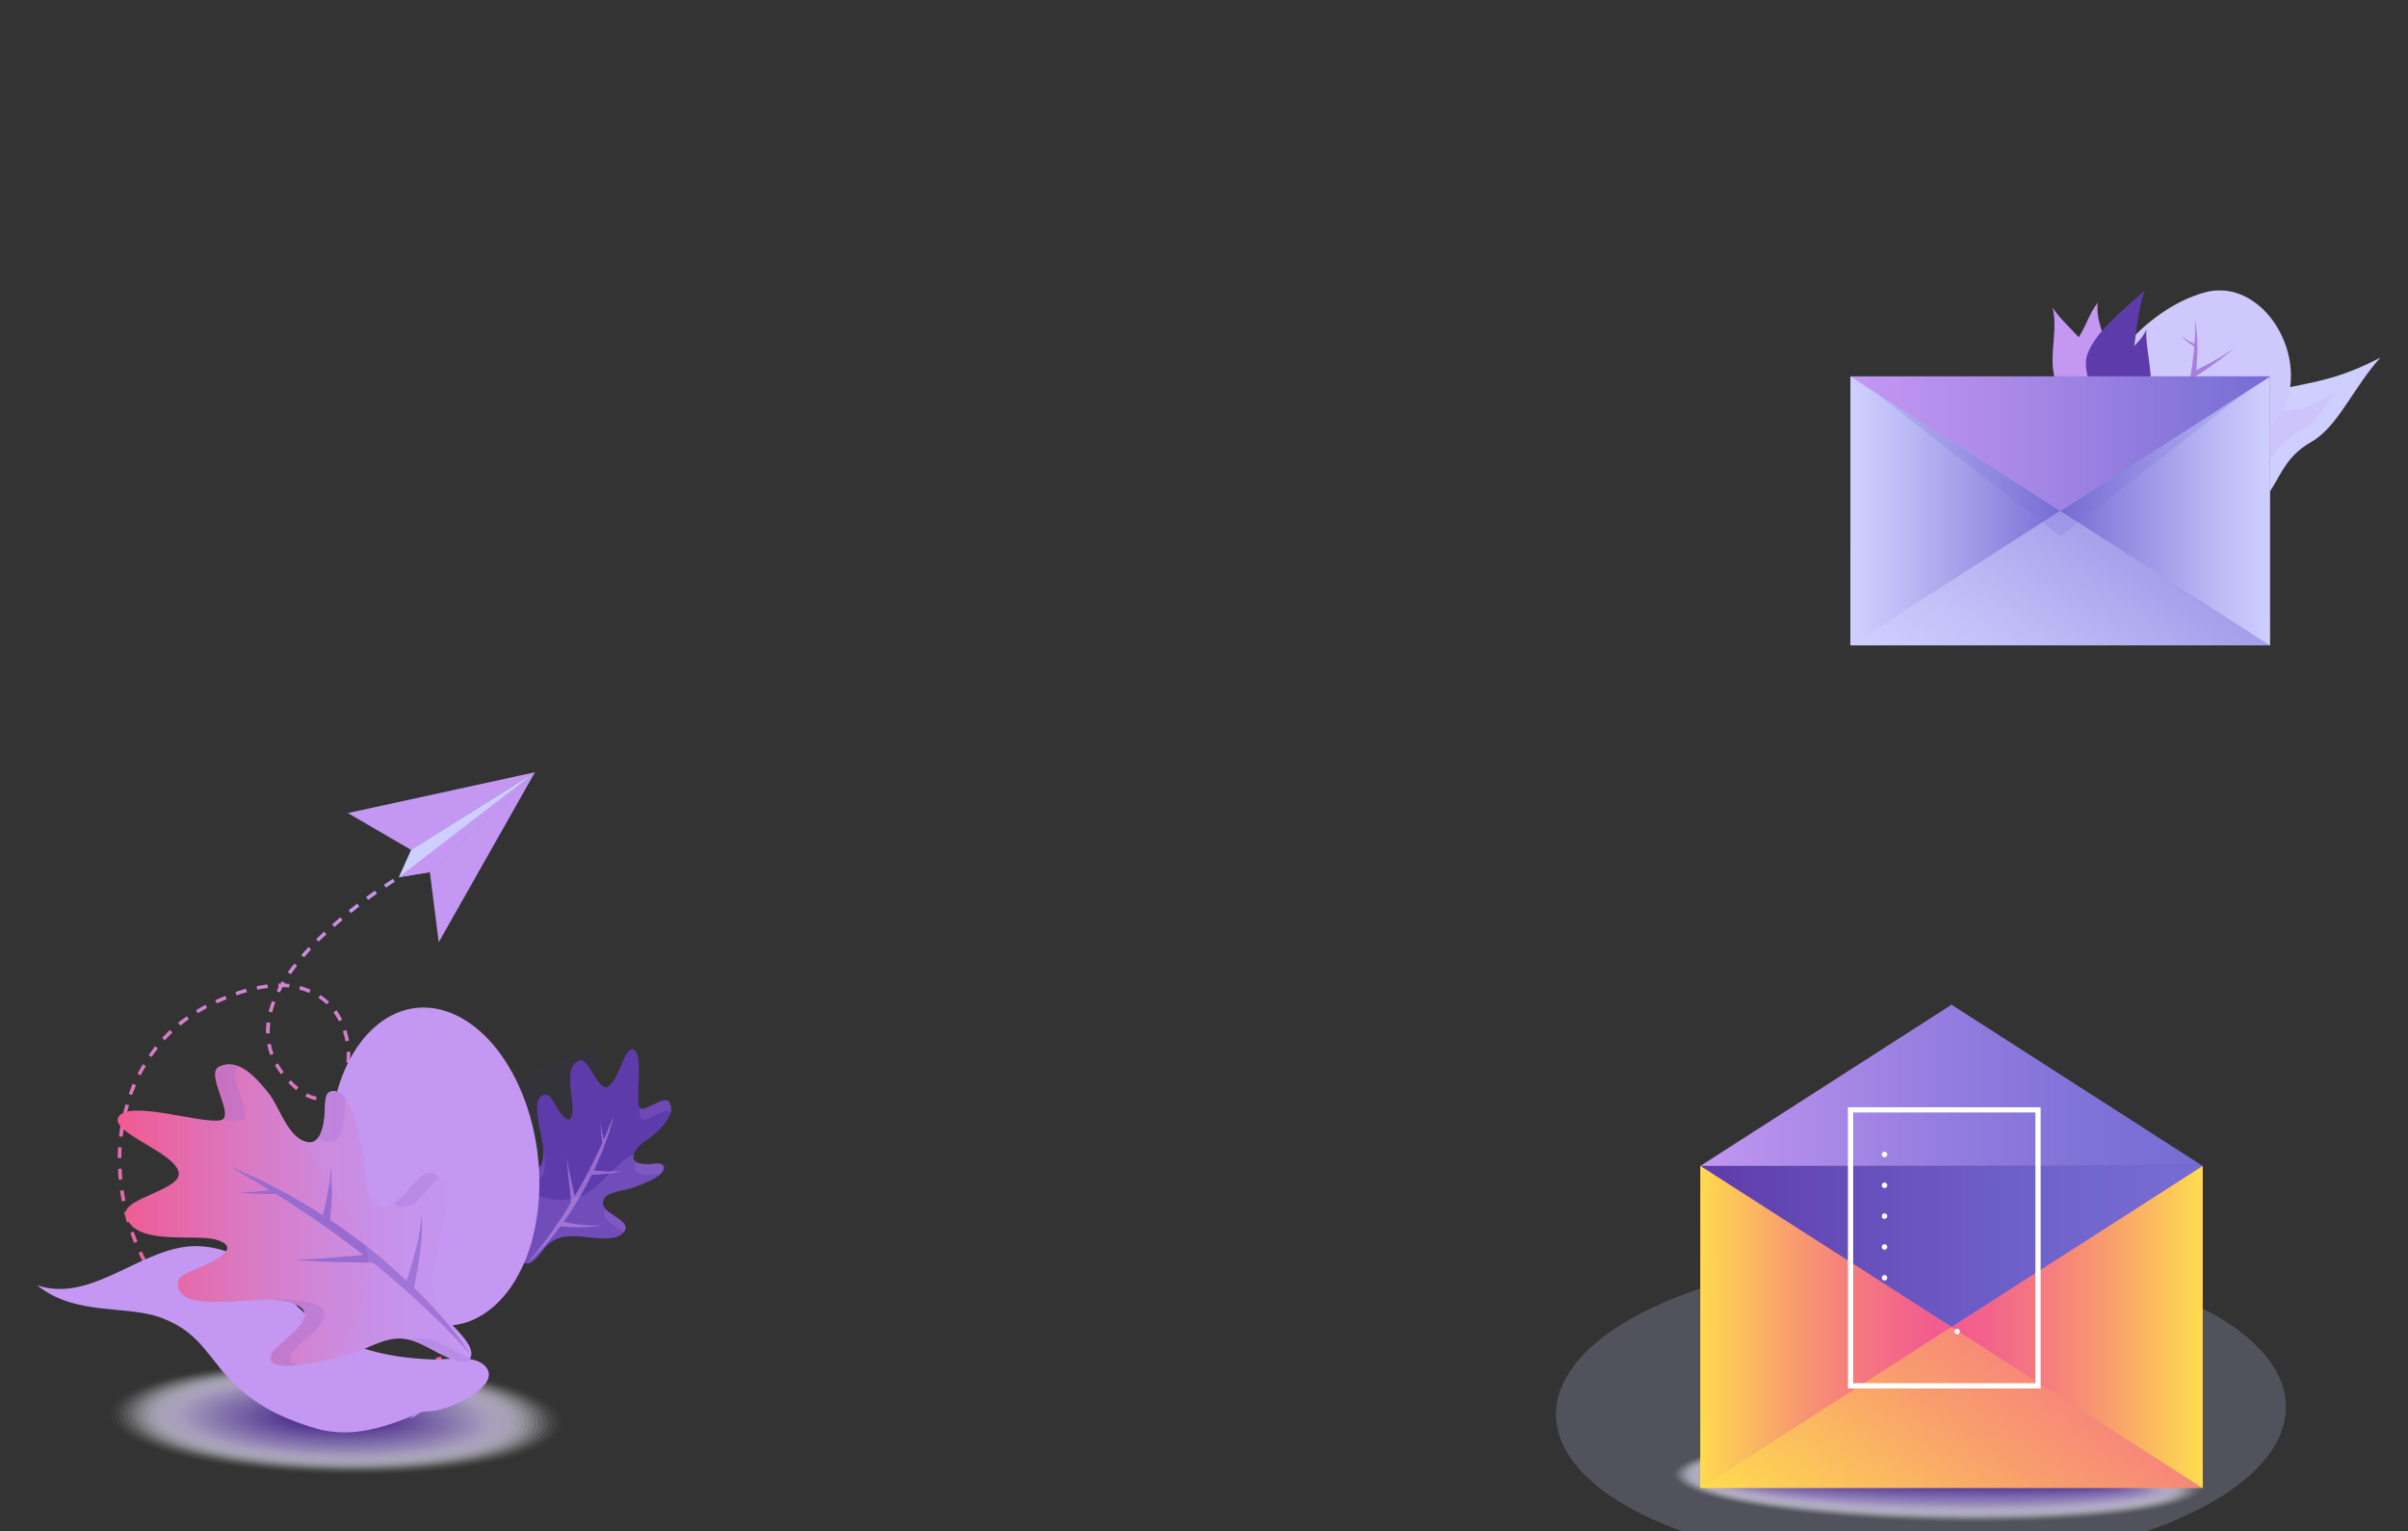 <?xml version="1.0" encoding="utf-8"?>
<!-- Generator: Adobe Illustrator 25.0.0, SVG Export Plug-In . SVG Version: 6.00 Build 0)  -->
<svg version="1.1" id="Layer_1" xmlns="http://www.w3.org/2000/svg" xmlns:xlink="http://www.w3.org/1999/xlink" x="0px" y="0px"
	 viewBox="0 0 1468.2 933.8" style="enable-background:new 0 0 1468.2 933.8;" xml:space="preserve">
<rect x="0" y="0" width="1468.2" height="933.8" fill="#333333" stroke="none"/>
<style type="text/css">
	.st0{fill:url(#SVGID_1_);}
	.st1{opacity:0.2;}
	.st2{fill:#C397F2;}
	.st3{fill:url(#SVGID_2_);}
	.st4{fill:#A97EE0;}
	.st5{fill:url(#SVGID_3_);}
	.st6{fill:url(#SVGID_4_);}
	.st7{fill:url(#SVGID_5_);}
	.st8{fill:url(#SVGID_6_);}
	.st9{fill:url(#SVGID_7_);}
	.st10{fill:url(#SVGID_8_);}
	.st11{fill:url(#SVGID_9_);}
	.st12{fill:url(#SVGID_10_);}
	.st13{opacity:0.2;fill:#766DD4;enable-background:new    ;}
	.st14{fill:url(#SVGID_11_);}
	.st15{fill:url(#SVGID_12_);}
	.st16{fill:url(#SVGID_13_);}
	.st17{fill:url(#SVGID_14_);}
	.st18{opacity:5.000000e-02;fill:#2C2CA0;enable-background:new    ;}
	.st19{opacity:0.2;fill:#CFCFFF;enable-background:new    ;}
	.st20{opacity:0.8;}
	.st21{fill:#FFFFFF;fill-opacity:0;}
	.st22{opacity:2.400000e-02;fill:#FBFAFD;enable-background:new    ;}
	.st23{opacity:4.900000e-02;fill:#F7F5FB;enable-background:new    ;}
	.st24{opacity:7.300000e-02;fill:#F3F1F9;enable-background:new    ;}
	.st25{opacity:9.800000e-02;fill:#EFECF7;enable-background:new    ;}
	.st26{opacity:0.122;fill:#EBE7F5;enable-background:new    ;}
	.st27{opacity:0.146;fill:#E7E2F3;enable-background:new    ;}
	.st28{opacity:0.171;fill:#E3DEF1;enable-background:new    ;}
	.st29{opacity:0.195;fill:#DFD9EF;enable-background:new    ;}
	.st30{opacity:0.22;fill:#DBD4ED;enable-background:new    ;}
	.st31{opacity:0.244;fill:#D7CFEB;enable-background:new    ;}
	.st32{opacity:0.268;fill:#D4CAE8;enable-background:new    ;}
	.st33{opacity:0.293;fill:#D0C6E6;enable-background:new    ;}
	.st34{opacity:0.317;fill:#CCC1E4;enable-background:new    ;}
	.st35{opacity:0.341;fill:#C8BCE2;enable-background:new    ;}
	.st36{opacity:0.366;fill:#C4B7E0;enable-background:new    ;}
	.st37{opacity:0.39;fill:#C0B3DE;enable-background:new    ;}
	.st38{opacity:0.415;fill:#BCAEDC;enable-background:new    ;}
	.st39{opacity:0.439;fill:#B8A9DA;enable-background:new    ;}
	.st40{opacity:0.463;fill:#B4A4D8;enable-background:new    ;}
	.st41{opacity:0.488;fill:#B09FD6;enable-background:new    ;}
	.st42{opacity:0.512;fill:#AC9BD4;enable-background:new    ;}
	.st43{opacity:0.537;fill:#A896D2;enable-background:new    ;}
	.st44{opacity:0.561;fill:#A491D0;enable-background:new    ;}
	.st45{opacity:0.585;fill:#A08CCE;enable-background:new    ;}
	.st46{opacity:0.61;fill:#9C87CC;enable-background:new    ;}
	.st47{opacity:0.634;fill:#9883CA;enable-background:new    ;}
	.st48{opacity:0.659;fill:#947EC8;enable-background:new    ;}
	.st49{opacity:0.683;fill:#9079C6;enable-background:new    ;}
	.st50{opacity:0.707;fill:#8C74C4;enable-background:new    ;}
	.st51{opacity:0.732;fill:#8870C2;enable-background:new    ;}
	.st52{opacity:0.756;fill:#856BBF;enable-background:new    ;}
	.st53{opacity:0.78;fill:#8166BD;enable-background:new    ;}
	.st54{opacity:0.805;fill:#7D61BB;enable-background:new    ;}
	.st55{opacity:0.829;fill:#795CB9;enable-background:new    ;}
	.st56{opacity:0.854;fill:#7558B7;enable-background:new    ;}
	.st57{opacity:0.878;fill:#7153B5;enable-background:new    ;}
	.st58{opacity:0.902;fill:#6D4EB3;enable-background:new    ;}
	.st59{opacity:0.927;fill:#6949B1;enable-background:new    ;}
	.st60{opacity:0.951;fill:#6545AF;enable-background:new    ;}
	.st61{opacity:0.976;fill:#6140AD;enable-background:new    ;}
	.st62{fill:#5D3BAB;}
	.st63{fill:url(#SVGID_15_);}
	.st64{opacity:0.3;}
	.st65{fill:#986BD1;}
	.st66{opacity:0.2;fill:#C397F2;enable-background:new    ;}
	.st67{fill:url(#SVGID_16_);}
	.st68{fill:url(#SVGID_17_);}
	.st69{fill:url(#SVGID_18_);}
	.st70{fill:url(#SVGID_19_);}
	.st71{fill:url(#SVGID_20_);}
	.st72{fill:url(#SVGID_21_);}
	.st73{fill:url(#SVGID_22_);}
	.st74{fill:url(#SVGID_23_);}
	.st75{fill:url(#SVGID_24_);}
	.st76{fill:url(#SVGID_25_);}
	.st77{fill:url(#SVGID_26_);}
	.st78{fill:url(#SVGID_27_);}
	.st79{fill:none;stroke:#FFFFFF;stroke-width:3.189;stroke-linecap:round;stroke-miterlimit:10;}
	.st80{fill:none;stroke:#FFFFFF;stroke-width:3.328;stroke-linecap:round;stroke-miterlimit:10;}
</style>
<g transform="translate(-173.509 381.615)">
	<g transform="translate(1411.595 -381.615)">
		
			<linearGradient id="SVGID_1_" gradientUnits="userSpaceOnUse" x1="-1576.851" y1="38.57" x2="-1576.258" y2="38.57" gradientTransform="matrix(220.761 0 0 136.303 355019.25 -4979.785)">
			<stop  offset="0" style="stop-color:#CFCFFF"/>
			<stop  offset="0.168" style="stop-color:#C0BCF4"/>
			<stop  offset="0.508" style="stop-color:#9A8BD8"/>
			<stop  offset="0.985" style="stop-color:#5E3DAC"/>
			<stop  offset="1" style="stop-color:#5D3BAB"/>
		</linearGradient>
		<path class="st0" d="M55.9,331.7c16.9,4.6,34.6,7.9,51,0.3c13-6,24.3-13.3,33.4-24.4c12.6-15.4,12.8-27.8,31.2-38.3
			c15.8-9,25.8-33.7,41.8-51.2c-25.1,13-38.6,14.6-64.3,19.8c-27,5.4-34.7,30.4-53,47.8c-13.4,12.8-31.4,18.7-49.3,22
			c-6.7,1.3-20.4,0.2-24.5,7.3c-5.7,10,19.6,17.1,27.5,16.9c4.3-0.1,8.4-1.5,11.9,2.3L55.9,331.7z"/>
		<g transform="translate(27.87 69.885)" class="st1">
			<path class="st2" d="M31.4,248.3l-5.7-2.6c1.3,0.3,2.5,0.7,3.8,1C30.2,247.1,30.8,247.6,31.4,248.3z"/>
			<path class="st2" d="M9.6,244.5c3.7-0.4,7.4-0.6,10-1c17.9-3.4,35.9-9.3,49.3-22c18.3-17.4,25.3-34.4,52.3-39.8
				c10.7-2.2,17.9,0.6,38.1-13.8c-1.9,0.5-12,19.1-20.4,23.8c-18.3,10.4-16.3,14.5-29,29.9c-9.1,11.1-20.3,18.4-33.4,24.4
				c-15.2,7-31.4,4.8-47.2,0.7c-3.1-1.8-6.5-0.8-10-0.7C16.1,245.9,12.8,245.4,9.6,244.5z"/>
		</g>
		<g transform="translate(24.371 0.143)">
			
				<linearGradient id="SVGID_2_" gradientUnits="userSpaceOnUse" x1="-1659.48" y1="38.611" x2="-1658.764" y2="38.611" gradientTransform="matrix(143.061 0 0 137.132 237339.859 -5058.219)">
				<stop  offset="0" style="stop-color:#F25A91"/>
				<stop  offset="0.217" style="stop-color:#EB6CA3"/>
				<stop  offset="0.653" style="stop-color:#DC9DD2"/>
				<stop  offset="1" style="stop-color:#CEC8FD"/>
			</linearGradient>
			<path class="st3" d="M133.4,238.8c-6.5,31.8-44,45.5-76,54.8c-32,9.3-52.6-9-46.1-40.8S49,187.7,81,178.4
				C113,169.1,139.9,207,133.4,238.8z"/>
			<g transform="translate(48.4 20.885)">
				<path class="st4" d="M3.8,273.8l0.5-1.1c0.3-0.7,0.8-1.7,1.4-3c1.2-2.6,2.8-6.3,4.5-10.8c0.9-2.2,1.8-4.7,2.8-7.3
					s1.8-5.4,2.9-8.2c0.9-2.9,1.9-5.8,2.8-8.9c0.9-3,1.8-6.1,2.5-9.3c0.4-1.6,0.8-3.1,1.2-4.7c0.3-1.6,0.6-3.1,1-4.7
					c0.3-1.6,0.6-3.1,0.9-4.6c0.2-1.5,0.5-3,0.7-4.5s0.5-3,0.7-4.4s0.3-2.9,0.5-4.2c0.2-1.4,0.3-2.7,0.5-4s0.2-2.6,0.3-3.8
					c0.2-2.4,0.3-4.6,0.5-6.6c0-2,0-3.7,0-5.1c0-2.8,0.1-4.5,0.1-4.5s0.2,1.6,0.5,4.4c0.2,1.4,0.3,3.1,0.6,5.1
					c0.1,2,0.2,4.2,0.2,6.7c0,1.2,0.1,2.5,0,3.8s-0.1,2.7-0.2,4.1c-0.1,1.4-0.2,2.9-0.2,4.3c-0.1,1.5-0.3,3-0.5,4.5
					s-0.4,3.1-0.6,4.6c-0.2,1.6-0.5,3.1-0.8,4.7c-0.3,1.6-0.6,3.2-0.9,4.8c-0.4,1.6-0.8,3.2-1.1,4.8c-0.7,3.2-1.7,6.3-2.6,9.4
					c-0.9,3.1-2.1,6-3.1,8.9c-1.1,2.8-2.2,5.6-3.4,8.2c-1.1,2.6-2.2,5-3.4,7.2c-1.1,2.2-2.2,4.2-3.1,5.9c-1,1.7-1.9,3.2-2.6,4.4
					c-0.7,1.2-1.4,2.1-1.8,2.8L3.8,273.8z"/>
			</g>
			<g transform="translate(73.485 41.06)">
				<path class="st4" d="M0.5,185.9c0,0,1.7-0.8,4.1-2.1c1.2-0.6,2.6-1.4,4.2-2.1c1.5-0.8,3.1-1.7,4.7-2.6c1.6-0.9,3.2-1.7,4.7-2.7
					c1.5-0.9,2.8-1.7,4-2.5c2.3-1.4,3.9-2.4,3.9-2.4s-1.4,1.1-3.6,2.8l-3.7,2.9c-1.3,1.1-2.9,2.1-4.4,3.2c-1.5,1.1-3,2.2-4.4,3.2
					s-2.8,1.9-3.9,2.6c-2.3,1.6-3.9,2.5-3.9,2.5L0.5,185.9z"/>
			</g>
			<g transform="translate(63.809 76.239)">
				<path class="st4" d="M1.7,185.5c0,0,2.3-1,5.6-2.6l5.7-2.8c2.1-1,4.2-2.2,6.4-3.3c2.2-1.1,4.4-2.3,6.4-3.4
					c2-1.2,3.8-2.3,5.4-3.2c3.2-1.9,5.3-3.2,5.3-3.2l-5,3.6c-1.5,1.1-3.2,2.4-5.1,3.7c-2,1.3-4,2.6-6.1,3.9s-4.2,2.7-6.2,3.9
					s-3.9,2.3-5.5,3.3c-3.2,1.9-5.3,3.1-5.3,3.1L1.7,185.5z"/>
			</g>
			<g transform="translate(65.429 31.113)">
				<path class="st4" d="M10.4,180.5c0,0-2.5-1.7-4.8-3.5c-1.1-0.8-2.1-1.7-3-2.7c-0.3-0.3-0.6-0.7-0.8-1l-0.3-0.4
					c0,0,0.1,0.1,0.3,0.4c0.3,0.3,0.6,0.6,1,0.9c1.1,0.8,2.2,1.6,3.3,2.2c2.5,1.5,5.1,2.7,5.1,2.7L10.4,180.5z"/>
			</g>
			<g transform="translate(47.276 66.537)">
				<path class="st4" d="M22.6,183.2l-3-2.3c-1.8-1.4-4.2-3.2-6.5-5c-2.3-1.9-4.7-3.7-6.4-5.2l-2.8-2.5c0,0,1.2,0.8,3.1,2.1
					c1.8,1.3,4.5,2.7,7,4.2c2.6,1.5,5.2,2.9,7.1,4.1l3.3,1.8L22.6,183.2z"/>
			</g>
		</g>
		
			<linearGradient id="SVGID_3_" gradientUnits="userSpaceOnUse" x1="-1483.489" y1="198.119" x2="-1483" y2="198.648" gradientTransform="matrix(32.108 0 0 80.037 52378.293 -2902.766)">
			<stop  offset="0" style="stop-color:#C397F2"/>
			<stop  offset="1" style="stop-color:#5D3BAB"/>
		</linearGradient>
		<path class="st5" d="M30,256.2c-8.6-10.1-15.5-19.4-16.5-33c-0.8-11.6,2.8-24.2-0.1-35.6c7.1,11.4,25.9,23.5,27.8,39
			c0.8,7-3.3,13.1-6.4,18.4c-1.8,3.2-5.5,7.7-3.7,12.1L30,256.2z"/>
		
			<linearGradient id="SVGID_4_" gradientUnits="userSpaceOnUse" x1="-1597.126" y1="192.399" x2="-1597.007" y2="192.85" gradientTransform="matrix(25.397 0 0 70.297 41623.578 -2540.504)">
			<stop  offset="0" style="stop-color:#C397F2"/>
			<stop  offset="0.151" style="stop-color:#A980E0"/>
			<stop  offset="0.388" style="stop-color:#8862C9"/>
			<stop  offset="0.615" style="stop-color:#704CB8"/>
			<stop  offset="0.824" style="stop-color:#613FAE"/>
			<stop  offset="1" style="stop-color:#5D3BAB"/>
		</linearGradient>
		<path class="st6" d="M22.5,227c0,1.4,0,2.9,0.1,4.3c0.2,4.4,0.6,11.8,4.6,13.8c1.6,0.7,3.4,0.7,5.1,0.2c8.7-3.3,9.6-14.5,9-24
			c-0.5-7.4,5-10.2,2.8-17.4c-0.9-3.1-4.3-11.6-3.1-19.3c-4.9,5.9-7.1,14-11.3,20.5c-2.5,3.9-5.2,7.7-6.2,12.6
			C23,220.8,22.6,223.9,22.5,227z"/>
		
			<linearGradient id="SVGID_5_" gradientUnits="userSpaceOnUse" x1="-1515.01" y1="-56.014" x2="-1515.857" y2="-55.279" gradientTransform="matrix(41.457 0 0 85.397 67400.32 -3116.16)">
			<stop  offset="0" style="stop-color:#C397F2"/>
			<stop  offset="0.231" style="stop-color:#B086E4"/>
			<stop  offset="0.697" style="stop-color:#7F5AC3"/>
			<stop  offset="1" style="stop-color:#5D3BAB"/>
		</linearGradient>
		<path class="st7" d="M39.3,250.7c9.8-6.4,18-12.6,21.5-25.8c3-11.2,4.2-37.9,9-48c-8.7,8.3-30.6,24.9-35.3,39.6
			c-2.1,6.7,0.6,14.5,2.4,21c1.1,3.9,3.6,10,1.1,13.6L39.3,250.7z"/>
		
			<linearGradient id="SVGID_6_" gradientUnits="userSpaceOnUse" x1="-1648.294" y1="33.288" x2="-1647.614" y2="33.49" gradientTransform="matrix(35.097 0 0 68.23 57207.863 -2444.032)">
			<stop  offset="0" style="stop-color:#C397F2"/>
			<stop  offset="0.231" style="stop-color:#B086E4"/>
			<stop  offset="0.697" style="stop-color:#7F5AC3"/>
			<stop  offset="1" style="stop-color:#5D3BAB"/>
		</linearGradient>
		<path class="st8" d="M43.5,258.8c-1-13.3-1.2-24.9,6.1-34.5c6.2-8.2,16.6-13.5,21-23.3c-1,12.9,7.2,35.7-0.5,47.3
			c-3.5,5.3-10.5,5.9-16.1,7c-3.4,0.6-9.1,0.7-10.2,5L43.5,258.8z"/>
		
			<linearGradient id="SVGID_7_" gradientUnits="userSpaceOnUse" x1="-1639.66" y1="40.307" x2="-1638.811" y2="40.307" gradientTransform="matrix(53.095 0 0 33.452 86080.875 -1094.463)">
			<stop  offset="0" style="stop-color:#C397F2"/>
			<stop  offset="0.231" style="stop-color:#B086E4"/>
			<stop  offset="0.697" style="stop-color:#7F5AC3"/>
			<stop  offset="1" style="stop-color:#5D3BAB"/>
		</linearGradient>
		<path class="st9" d="M51.5,246.7c-0.7,0.7-1.3,1.5-1.9,2.3c-3.4,4.4-8.8,13-1.3,17.9c2.9,1.9,8,1.5,10.9,1.2
			c4.8-0.5,8-3.5,10.7-7.8c3.9-6.3,7.1-9.4,13.9-11.4c2.3-0.7,4.5-2.4,6.9-2.6c-7.7-0.1-14.8-5.7-22.5-6.8
			C61.6,238.5,55.9,242,51.5,246.7z"/>
	</g>
	<g transform="translate(1270.024 -321.091)">
		
			<linearGradient id="SVGID_8_" gradientUnits="userSpaceOnUse" x1="-1323.898" y1="38.796" x2="-1323.004" y2="37.993" gradientTransform="matrix(294.24 0 0 188.813 389571.875 -6998.262)">
			<stop  offset="0" style="stop-color:#CFCFFF"/>
			<stop  offset="0.24" style="stop-color:#BDBCF6"/>
			<stop  offset="0.722" style="stop-color:#918BE1"/>
			<stop  offset="1" style="stop-color:#766DD4"/>
		</linearGradient>
		<rect x="31.8" y="169" class="st10" width="255.7" height="164.1"/>
		
			<linearGradient id="SVGID_9_" gradientUnits="userSpaceOnUse" x1="-1326.003" y1="38.395" x2="-1326.872" y2="38.395" gradientTransform="matrix(147.119 0 0 188.809 195367.766 -6998.118)">
			<stop  offset="0" style="stop-color:#CFCFFF"/>
			<stop  offset="0.24" style="stop-color:#BDBCF6"/>
			<stop  offset="0.722" style="stop-color:#918BE1"/>
			<stop  offset="1" style="stop-color:#766DD4"/>
		</linearGradient>
		<path class="st11" d="M287.5,333.1l-127.8-82l127.8-82V333.1z"/>
		
			<linearGradient id="SVGID_10_" gradientUnits="userSpaceOnUse" x1="-1326.741" y1="38.394" x2="-1325.873" y2="38.394" gradientTransform="matrix(147.121 0 0 188.813 195223.297 -6998.262)">
			<stop  offset="0" style="stop-color:#CFCFFF"/>
			<stop  offset="0.24" style="stop-color:#BDBCF6"/>
			<stop  offset="0.722" style="stop-color:#918BE1"/>
			<stop  offset="1" style="stop-color:#766DD4"/>
		</linearGradient>
		<path class="st12" d="M31.8,333.1V169l127.8,82L31.8,333.1z"/>
		<path class="st13" d="M159.7,266.6L44.3,177h230.8L159.7,266.6z"/>
		
			<linearGradient id="SVGID_11_" gradientUnits="userSpaceOnUse" x1="-1323.885" y1="38.816" x2="-1323.016" y2="38.816" gradientTransform="matrix(294.24 0 0 94.4 389571.875 -3454.112)">
			<stop  offset="0" style="stop-color:#C397F2"/>
			<stop  offset="0.295" style="stop-color:#B08CEA"/>
			<stop  offset="0.889" style="stop-color:#7F72D7"/>
			<stop  offset="1" style="stop-color:#766DD4"/>
		</linearGradient>
		<path class="st14" d="M159.7,251.1l-127.8-82h255.7L159.7,251.1z"/>
	</g>
	<g transform="translate(230.181 2.514)">
		<g transform="translate(199.493 0)">
			
				<linearGradient id="SVGID_12_" gradientUnits="userSpaceOnUse" x1="164.185" y1="51.52" x2="164.187" y2="127.132" gradientTransform="matrix(4.507 0 0 4.086 -749.031 -63.842)">
				<stop  offset="0" style="stop-color:#C397F2"/>
				<stop  offset="0.235" style="stop-color:#D183D3"/>
				<stop  offset="0.563" style="stop-color:#E36DAF"/>
				<stop  offset="0.83" style="stop-color:#EE5F99"/>
				<stop  offset="1" style="stop-color:#F25A91"/>
			</linearGradient>
			<path class="st15" d="M-9.9,150.2l-1.1-1.9c1.8-1.1,2.8-1.7,2.8-1.7l1.1,1.9C-7.1,148.5-8.1,149.1-9.9,150.2z"/>
		</g>
		<g transform="translate(0 5.976)">
			
				<linearGradient id="SVGID_13_" gradientUnits="userSpaceOnUse" x1="755.125" y1="37.685" x2="755.125" y2="38.569" gradientTransform="matrix(216.065 0 0 349.628 -163047 -13035.057)">
				<stop  offset="0" style="stop-color:#C397F2"/>
				<stop  offset="0.235" style="stop-color:#D183D3"/>
				<stop  offset="0.563" style="stop-color:#E36DAF"/>
				<stop  offset="0.83" style="stop-color:#EE5F99"/>
				<stop  offset="1" style="stop-color:#F25A91"/>
			</linearGradient>
			<path class="st16" d="M150,449.6c-2,0-4.1,0-6.1-0.1l0.1-2.2c2,0.1,4,0.1,6,0.1h0.5v2.2H150z M157.2,449.5l-0.1-2.2
				c2.2-0.1,4.4-0.2,6.5-0.4l0.2,2.2C161.6,449.3,159.4,449.4,157.2,449.5z M137.3,449.1c-2.2-0.2-4.4-0.4-6.6-0.7l0.3-2.2
				c2.1,0.3,4.3,0.5,6.5,0.7L137.3,449.1z M170.4,448.5l-0.2-2.2c2.1-0.2,4.3-0.5,6.5-0.9l0.3,2.2
				C174.8,447.9,172.6,448.2,170.4,448.5L170.4,448.5z M124.1,447.5c-2.2-0.4-4.4-0.8-6.5-1.3l0.5-2.1c2.1,0.5,4.3,0.9,6.4,1.2
				L124.1,447.5z M183.5,446.5l-0.4-2.1c2.1-0.4,4.3-0.8,6.4-1.3l0.5,2.1C187.8,445.7,185.7,446.1,183.5,446.5L183.5,446.5z
				 M111.1,444.7c-2.1-0.6-4.3-1.2-6.4-1.9l0.7-2.1c2.1,0.7,4.2,1.3,6.3,1.8L111.1,444.7z M196.5,443.8l-0.5-2.1
				c2.1-0.5,4.2-1.1,6.4-1.6l0.6,2.1C200.7,442.7,198.6,443.3,196.5,443.8L196.5,443.8z M98.5,440.6c-2.1-0.8-4.1-1.6-6.2-2.5l0.9-2
				c2,0.9,4,1.7,6,2.5L98.5,440.6z M86.3,435.3c-2-1-4-2.1-5.9-3.1l1.1-1.9c1.9,1.1,3.8,2.1,5.8,3.1L86.3,435.3z M74.8,428.7
				c-1.9-1.2-3.7-2.5-5.5-3.7l1.3-1.8c1.8,1.3,3.6,2.5,5.4,3.7L74.8,428.7z M64,420.9c-1.7-1.4-3.4-2.8-5.1-4.3l1.5-1.6
				c1.6,1.4,3.3,2.9,5,4.2L64,420.9z M54.1,412c-1.6-1.6-3.1-3.2-4.6-4.8l1.6-1.5c1.5,1.6,3,3.2,4.5,4.7L54.1,412z M45.2,402.2
				c-1.4-1.7-2.7-3.5-4.1-5.3l1.8-1.3c1.3,1.8,2.6,3.5,4,5.2L45.2,402.2z M37.4,391.5c-1.2-1.8-2.4-3.7-3.5-5.6l1.9-1.1
				c1.1,1.9,2.3,3.8,3.4,5.5L37.4,391.5z M30.7,380c-1-1.9-2-3.9-2.9-6l2-0.9c0.9,2,1.9,4,2.9,5.9L30.7,380z M25.1,368
				c-0.8-2-1.6-4.1-2.3-6.2l2.1-0.7c0.7,2.1,1.5,4.1,2.3,6.1L25.1,368z M20.7,355.5c-0.6-2.1-1.2-4.3-1.7-6.4l2.1-0.5
				c0.5,2.1,1.1,4.2,1.7,6.3L20.7,355.5z M17.6,342.6c-0.4-2.2-0.8-4.4-1.1-6.5l2.2-0.3c0.3,2.1,0.7,4.3,1.1,6.4L17.6,342.6z
				 M15.7,329.4c-0.2-2.2-0.4-4.4-0.4-6.6l2.2-0.1c0.1,2.1,0.2,4.3,0.4,6.5L15.7,329.4z M17.3,316.2h-2.2c0-2.2,0.1-4.5,0.2-6.6
				l2.2,0.1C17.4,311.8,17.3,314,17.3,316.2L17.3,316.2z M18.1,303.2l-2.2-0.2c0.2-2.2,0.6-4.4,0.9-6.6l2.2,0.4
				C18.7,298.8,18.4,301,18.1,303.2L18.1,303.2z M20.3,290.3l-2.1-0.5c0.5-2.2,1.1-4.3,1.7-6.4L22,284
				C21.3,286,20.8,288.2,20.3,290.3L20.3,290.3z M136,280.9c-2.3-0.4-4.5-1.2-6.5-2.3l1-1.9c1.8,1,3.8,1.7,5.9,2.1L136,280.9z
				 M143.1,280.4l-0.7-2.1c1.9-0.7,3.7-1.8,5.1-3.2l1.5,1.5C147.3,278.4,145.3,279.7,143.1,280.4L143.1,280.4z M23.9,277.8l-2.1-0.7
				c0.7-2.1,1.6-4.2,2.4-6.2l2,0.9C25.5,273.7,24.7,275.7,23.9,277.8z M123.9,274.8c-1.7-1.4-3.3-2.9-4.8-4.5l1.5-1.6l0.1,0.1
				c1.4,1.5,3,3,4.6,4.3L123.9,274.8z M153,271.1l-1.9-1c1-1.9,1.7-3.9,2.3-5.9l2.1,0.6C154.9,266.9,154.1,269.1,153,271.1
				L153,271.1z M29.1,265.8l-1.9-1c1-2,2.1-3.9,3.2-5.8l1.9,1.1C31.1,261.9,30.1,263.8,29.1,265.8L29.1,265.8z M114.6,265.1
				c-1.4-1.8-2.6-3.7-3.7-5.6l1.9-1.1c1.1,1.9,2.2,3.7,3.5,5.4L114.6,265.1z M156.7,258.1l-2.2-0.2c0.2-1.5,0.2-3,0.2-4.6
				c0-0.6,0-1.2,0-1.9l2.2-0.1c0,0.7,0,1.3,0,2C156.9,254.9,156.9,256.5,156.7,258.1L156.7,258.1z M35.7,254.6l-1.8-1.2
				c1.3-1.8,2.6-3.6,4-5.4l1.7,1.4C38.3,251,37,252.8,35.7,254.6L35.7,254.6z M108.1,253.4c-0.8-2.1-1.4-4.3-1.8-6.5l2.1-0.4
				c0.4,2.1,1,4.2,1.7,6.2L108.1,253.4z M154,245c-0.4-2.1-0.9-4.2-1.6-6.2l2.1-0.7c0.7,2.1,1.2,4.3,1.6,6.5L154,245z M43.8,244.4
				l-1.6-1.5c1.5-1.6,3.1-3.2,4.7-4.8l1.5,1.6C46.8,241.2,45.3,242.8,43.8,244.4L43.8,244.4z M105.5,240.1c0-0.4,0-0.7,0-1.1
				c0-1.9,0.1-3.8,0.4-5.6l2.2,0.3c-0.2,1.8-0.3,3.6-0.3,5.4c0,0.3,0,0.7,0,1.1L105.5,240.1z M53.3,235.4l-1.4-1.7
				c1.7-1.4,3.5-2.8,5.3-4l1.3,1.8C56.7,232.7,55,234.1,53.3,235.4L53.3,235.4z M150,232.8c-1-1.9-2.1-3.7-3.3-5.5l1.8-1.3
				c1.3,1.8,2.5,3.8,3.5,5.8L150,232.8z M63.9,227.9l-1.1-1.9c1.9-1.1,3.8-2.2,5.8-3.3l1,1.9C67.7,225.7,65.8,226.8,63.9,227.9
				L63.9,227.9z M109.2,227.4l-2.1-0.6c0.6-2.2,1.3-4.3,2.1-6.4l2,0.8C110.5,223.2,109.8,225.3,109.2,227.4L109.2,227.4z
				 M142.5,222.5c-1.5-1.5-3.2-2.8-5-4l1.2-1.8c1.9,1.3,3.7,2.7,5.3,4.2L142.5,222.5z M75.5,221.9l-0.9-2c2.1-0.9,4.1-1.8,6.1-2.6
				l0.8,2C79.6,220.1,77.5,221,75.5,221.9L75.5,221.9z M87.6,217l-0.7-2.1c2.1-0.7,4.3-1.4,6.4-2l0.6,2.1
				C91.8,215.6,89.7,216.3,87.6,217L87.6,217z M131.9,215.5c-2-0.8-4-1.5-6.1-2.1l0.5-2.1c2.2,0.5,4.3,1.3,6.4,2.2L131.9,215.5z
				 M113.9,215.3l-1.9-1c0.4-0.8,0.8-1.5,1.2-2.3h-0.1v-2.2h1h0.3c0.3-0.5,0.5-0.9,0.8-1.4l1.9,1.1c-0.1,0.1-0.1,0.2-0.2,0.3
				c1,0,1.9,0.1,2.9,0.2l-0.2,2.2c-1.3-0.1-2.6-0.2-3.9-0.3C115,213.1,114.5,214.2,113.9,215.3L113.9,215.3z M100.2,213.5l-0.4-2.1
				c2.3-0.5,4.5-0.8,6.6-1.1l0.3,2.2C104.6,212.7,102.4,213.1,100.2,213.5L100.2,213.5z M120.6,204.1l-1.8-1.2
				c1.2-1.8,2.6-3.6,4-5.3l1.7,1.3C123.2,200.6,121.9,202.4,120.6,204.1L120.6,204.1z M128.7,193.8l-1.7-1.4
				c1.4-1.6,2.9-3.3,4.4-4.9l1.6,1.5C131.6,190.6,130.1,192.2,128.7,193.8L128.7,193.8z M137.6,184.2l-1.5-1.5
				c1.6-1.6,3.2-3.1,4.8-4.6l1.5,1.6C140.8,181.2,139.2,182.7,137.6,184.2L137.6,184.2z M147.2,175.3l-1.4-1.6
				c1.7-1.5,3.3-2.9,5-4.3l1.4,1.7C150.6,172.4,148.9,173.8,147.2,175.3z M157.3,166.8l-1.4-1.7c1.8-1.4,3.5-2.8,5.2-4.1l1.3,1.7
				C160.8,164.1,159.1,165.4,157.3,166.8L157.3,166.8z M167.8,158.8l-1.3-1.8c1.9-1.4,3.7-2.6,5.4-3.9l1.3,1.8
				C171.4,156.2,169.6,157.5,167.8,158.8L167.8,158.8z M178.6,151.3l-1.2-1.8c2-1.4,3.9-2.6,5.5-3.6l1.2,1.8
				C182.4,148.7,180.6,149.9,178.6,151.3z"/>
		</g>
		<g transform="translate(223.12 341.197)">
			
				<linearGradient id="SVGID_14_" gradientUnits="userSpaceOnUse" x1="108.681" y1="-43.37" x2="108.683" y2="44.637" gradientTransform="matrix(4.34 0 0 3.51 -483.885 -42.221)">
				<stop  offset="0" style="stop-color:#C397F2"/>
				<stop  offset="0.235" style="stop-color:#D183D3"/>
				<stop  offset="0.563" style="stop-color:#E36DAF"/>
				<stop  offset="0.83" style="stop-color:#EE5F99"/>
				<stop  offset="1" style="stop-color:#F25A91"/>
			</linearGradient>
			<path class="st17" d="M-13.5,105l-0.6-2.1c1-0.3,2.1-0.6,3.1-1l0.7,2.1C-11.4,104.3-12.4,104.6-13.5,105z"/>
		</g>
	</g>
	<path class="st18" d="M462.3,285.8l29.6,11.8l-3.5,12.6l13-4.2l8.4,29.7l30.5-79.4L462.3,285.8z"/>
	<path class="st19" d="M1501.2,545c-87.4,37.9-228.3,38.9-314.7,2.4c-86.4-36.6-85.6-96.9,1.8-134.8s228.3-38.9,314.7-2.4
		S1588.6,507.2,1501.2,545z"/>
	<g transform="translate(173.509 98.862)">
		<g transform="translate(48.34 248.074)" class="st20">
			<path class="st21" d="M156.3,171.3L156.3,171.3c-34.9-0.7-68.1-4.4-93.5-10.5c-29.8-7.1-46.8-17-46.6-27.3
				c0.2-10.2,17.3-19.4,47.1-25.3c25.5-5,58.8-7.4,93.7-6.6c34.9,0.7,68.1,4.4,93.5,10.5c29.8,7.1,46.8,17,46.6,27.3
				c-0.2,10.2-17.3,19.4-47.1,25.3C224.5,169.7,191.3,172,156.3,171.3z"/>
			<path class="st22" d="M294.3,139.2c0.1-10-16.5-19.8-45.7-26.7c-24.9-5.9-57.5-9.6-91.7-10.3c-34.2-0.7-66.8,1.6-91.8,6.5
				c-29.2,5.8-46,14.8-46.2,24.9c-0.2,10.1,16.5,19.8,45.7,26.8c24.9,5.9,57.5,9.6,91.7,10.3l0,0c34.3,0.7,67-1.6,92-6.5
				C277.7,158.4,294.4,149.3,294.3,139.2"/>
			<path class="st23" d="M291.4,139.1c0-9.8-16.3-19.3-44.8-26.1c-24.4-5.8-56.3-9.3-89.8-10c-33.5-0.7-65.5,1.6-89.9,6.4
				c-28.6,5.6-45.1,14.4-45.3,24.3s16.1,19.4,44.8,26.2c24.4,5.8,56.4,9.4,90,10.1l0,0c33.6,0.7,65.7-1.6,90.3-6.4
				C275.5,157.9,291.8,148.9,291.4,139.1"/>
			<path class="st24" d="M288.5,138.9c0-9.6-16-18.8-43.9-25.4c-24-5.7-55.2-9.1-88-9.8c-32.8-0.7-64.1,1.6-88.1,6.3
				c-28,5.5-44.2,14.2-44.3,23.8c-0.2,9.7,15.8,19,43.9,25.7c24,5.7,55.3,9.2,88.3,9.9l0,0c33,0.7,64.4-1.5,88.5-6.3
				C273.3,157.4,289.3,148.6,288.5,138.9"/>
			<path class="st25" d="M285.6,138.7c-0.1-9.3-15.8-18.4-43-24.8c-23.5-5.5-54.1-8.9-86.2-9.6c-32.1-0.6-62.7,1.5-86.2,6.1
				c-27.4,5.5-43.2,13.9-43.4,23.3s15.5,18.6,43,25.1c23.5,5.6,54.3,9,86.5,9.7l0,0c32.3,0.7,63.1-1.5,86.8-6.1
				C271.2,156.9,286.7,148.2,285.6,138.7"/>
			<path class="st26" d="M282.8,138.5c-0.2-9.1-15.5-17.9-42.1-24.2c-23-5.4-53-8.7-84.3-9.3c-31.5-0.6-61.4,1.5-84.4,6
				c-26.9,5.3-42.3,13.6-42.5,22.7c-0.2,9.2,15.1,18.2,42.1,24.6c23,5.5,53.2,8.9,84.8,9.5l0,0c31.7,0.7,61.9-1.5,85-6
				C269,156.5,284.1,147.8,282.8,138.5"/>
			<path class="st27" d="M279.9,138.3c-0.3-8.9-15.2-17.4-41.2-23.6c-22.5-5.3-51.8-8.5-82.5-9.1s-60,1.5-82.4,5.9
				c-26.3,5.2-41.4,13.3-41.6,22.2c-0.2,9,14.8,17.8,41.2,24.1c22.6,5.4,52.1,8.7,83.1,9.3l0,0c31,0.6,60.6-1.4,83.3-5.9
				C266.9,156,281.5,147.5,279.9,138.3"/>
			<path class="st28" d="M277,138.2c-0.3-8.6-15-17-40.3-22.9c-22.1-5.1-50.7-8.3-80.7-8.8c-30-0.6-58.6,1.5-80.6,5.8
				c-25.7,5-40.5,13-40.7,21.7c0,8.7,14.6,17.3,40.3,23.4c22.1,5.3,51,8.5,81.3,9.1l0,0c30.4,0.6,59.3-1.4,81.6-5.8
				C264.7,155.5,279,147.1,277,138.2"/>
			<path class="st29" d="M274.1,138c-0.4-8.4-14.7-16.5-39.4-22.3c-21.6-5-49.6-8.1-78.8-8.6c-29.3-0.6-57.3,1.4-78.7,5.6
				c-25.2,4.9-39.6,12.7-39.7,21.2c-0.1,8.6,14.1,17,39.3,23c21.6,5.1,49.9,8.3,79.6,8.9l0,0c29.7,0.6,58.1-1.4,79.8-5.6
				C262.6,155,276.4,146.8,274.1,138"/>
			<path class="st30" d="M271.2,137.8c-0.5-8.2-14.5-16.1-38.5-21.7c-21.1-4.9-48.4-7.8-77-8.4c-28.6-0.5-55.9,1.4-76.8,5.5
				c-24.6,4.8-38.7,12.4-38.8,20.7c-0.1,8.5,13.8,16.7,38.4,22.5c21.2,5,48.9,8.1,77.9,8.7l0,0c29,0.6,56.8-1.4,78.1-5.5
				C260.4,154.6,273.8,146.4,271.2,137.8"/>
			<path class="st31" d="M268.4,137.6c-0.6-7.9-14.2-15.6-37.6-21c-20.6-4.7-47.3-7.6-75.2-8.1s-54.5,1.4-74.9,5.4
				c-24,4.7-37.7,12.1-37.9,20.2c-0.1,8.2,13.5,16.2,37.5,21.9c20.7,4.9,47.8,7.9,76.1,8.5l0,0c28.4,0.6,55.5-1.3,76.3-5.4
				C258.3,154.1,271.2,146.1,268.4,137.6"/>
			<path class="st32" d="M265.5,137.4c-0.6-7.7-13.9-15.1-36.7-20.4c-20.1-4.6-46.2-7.4-73.4-7.9s-53.1,1.4-73.1,5.3
				c-23.4,4.6-36.8,11.8-37,19.7c0,8,13.2,15.8,36.7,21.4c20.2,4.8,46.7,7.8,74.4,8.3l0,0c27.7,0.6,54.3-1.3,74.6-5.3
				C256.1,153.6,268.7,145.7,265.5,137.4"/>
			<path class="st33" d="M262.6,137.3c-0.7-7.5-13.7-14.7-35.8-19.8c-19.7-4.5-45-7.2-71.5-7.7s-51.8,1.3-71.2,5.2
				c-22.9,4.5-35.9,11.5-36,19.2c-0.2,7.8,12.8,15.3,35.7,20.8c19.8,4.7,45.6,7.6,72.7,8.1l0,0c27.1,0.6,53-1.3,72.9-5.1
				C254,153.1,266.1,145.3,262.6,137.3"/>
			<path class="st34" d="M259.7,137.1c-0.8-7.2-13.4-14.3-34.9-19.2c-19.2-4.4-43.9-7-69.7-7.4c-25.8-0.5-50.4,1.3-69.3,5
				c-22.3,4.4-35,11.2-35.1,18.7c-0.1,7.6,12.4,15,34.8,20.3c19.3,4.6,44.5,7.4,70.9,7.9l0,0c26.4,0.5,51.7-1.2,71.1-5
				C251.8,152.7,263.5,145,259.7,137.1"/>
			<path class="st35" d="M256.8,136.9c-0.9-7-13.2-13.8-34-18.5c-18.7-4.3-42.8-6.8-67.9-7.2s-49,1.3-67.4,4.9
				c-21.7,4.3-34.1,10.9-34.2,18.2c-0.1,7.4,12.1,14.6,33.9,19.7c18.8,4.5,43.5,7.2,69.2,7.8l0,0c25.8,0.5,50.5-1.2,69.4-4.9
				C249.6,152.2,261,144.6,256.8,136.9"/>
			<path class="st36" d="M254,136.7c-0.9-6.8-12.9-13.3-33.1-17.9c-18.2-4.1-41.6-6.5-66-7c-24.4-0.4-47.7,1.3-65.6,4.8
				c-21.1,4.2-33.2,10.6-33.3,17.7c-0.1,7.2,11.8,14.2,33,19.2c18.4,4.4,42.4,7,67.5,7.6l0,0c25.1,0.5,49.2-1.2,67.6-4.8
				C247.5,151.7,258.4,144.3,254,136.7"/>
			<path class="st37" d="M251.1,136.5c-1-6.5-12.6-12.9-32.2-17.3c-17.7-4-40.5-6.3-64.2-6.7s-46.3,1.2-63.7,4.7
				c-20.6,4-32.2,10.3-32.4,17.2c-0.1,7,11.4,13.7,32,18.6c17.9,4.3,41.3,6.8,65.7,7.4l0,0c24.5,0.5,47.9-1.1,65.9-4.7
				C245.3,151.2,255.8,143.9,251.1,136.5"/>
			<path class="st38" d="M248.2,136.4c-1.1-6.3-12.4-12.4-31.3-16.7c-17.3-3.9-39.4-6.1-62.4-6.5s-44.9,1.2-61.8,4.5
				c-20,3.9-31.3,10-31.4,16.7c-0.1,6.8,11.1,13.4,31.2,18.1c17.4,4.1,40.2,6.7,64,7.2l0,0c23.8,0.5,46.7-1.1,64.2-4.5
				C243.2,150.7,253.2,143.5,248.2,136.4"/>
			<path class="st39" d="M245.3,136.2c-1.2-6.1-12.1-12-30.4-16c-16.8-3.8-38.2-5.9-60.5-6.3s-43.5,1.2-59.9,4.4
				c-19.4,3.8-30.4,9.7-30.5,16.2s10.8,12.9,30.2,17.6c17,4,39.1,6.5,62.3,7l0,0c23.2,0.5,45.4-1.1,62.4-4.4
				C241,150.3,250.7,143.2,245.3,136.2"/>
			<path class="st40" d="M242.5,136c-1.2-5.8-11.9-11.5-29.5-15.4c-16.3-3.6-37.1-5.7-58.7-6c-21.6-0.3-42.2,1.2-58.1,4.3
				c-18.8,3.6-29.5,9.4-29.6,15.7c-0.1,6.3,10.4,12.5,29.3,17c16.5,3.9,38.1,6.3,60.5,6.8l0,0c22.5,0.5,44.1-1,60.7-4.3
				C238.9,149.8,248.1,142.8,242.5,136"/>
			<path class="st41" d="M239.6,135.8c-1.3-5.6-11.6-11-28.6-14.8c-15.8-3.5-36-5.5-56.9-5.8c-20.9-0.3-40.8,1.1-56.2,4.2
				c-18.2,3.6-28.5,9.1-28.6,15.2c-0.1,6.1,10.1,12.1,28.4,16.5c16,3.8,37,6.1,58.8,6.6l0,0c21.8,0.4,42.9-1,58.9-4.2
				C236.7,149.3,245.5,142.5,239.6,135.8"/>
			<path class="st42" d="M236.7,135.6c-1.4-5.4-11.3-10.6-27.7-14.2c-15.4-3.4-34.9-5.3-55-5.6c-20.1-0.3-39.4,1.1-54.3,4
				c-17.7,3.6-27.7,9-27.8,14.9s9.8,11.7,27.5,15.9c15.5,3.7,35.9,5.9,57.1,6.4l0,0c21.2,0.4,41.6-1,57.2-4
				C234.6,148.8,242.9,142.1,236.7,135.6"/>
			<path class="st43" d="M233.8,135.5c-1.5-5.1-11.1-10.1-26.8-13.5c-14.9-3.2-33.7-5-53.2-5.3c-19.5-0.3-38.1,1.1-52.4,3.9
				c-17.1,3.4-26.7,8.5-26.8,14.2c-0.1,5.7,9.4,11.3,26.6,15.4c15.1,3.6,34.8,5.8,55.3,6.2l0,0c20.5,0.4,40.3-0.9,55.5-3.9
				C232.4,148.4,240.4,141.8,233.8,135.5"/>
			<path class="st44" d="M230.9,135.3c-1.5-4.9-10.8-9.7-25.9-12.9c-14.4-3.1-32.6-4.8-51.4-5.1c-18.8-0.3-36.7,1.1-50.6,3.8
				c-16.5,3.2-25.8,8.2-25.9,13.7c-0.1,5.5,9.1,10.9,25.7,14.8c14.6,3.5,33.7,5.6,53.6,6l0,0c19.9,0.4,39-0.9,53.7-3.8
				C230.3,147.9,237.8,141.4,230.9,135.3"/>
			<path class="st45" d="M228.1,135.1c-1.6-4.7-10.5-9.2-25-12.3c-13.9-3-31.5-4.6-49.5-4.8c-18-0.2-35.3,1-48.7,3.7
				c-15.9,3.1-24.9,7.9-25,13.2s8.8,10.5,24.8,14.3c14.1,3.4,32.7,5.4,51.9,5.8l0,0c19.2,0.4,37.8-0.9,52-3.7
				C228.1,147.4,235.2,141,228.1,135.1"/>
			<path class="st46" d="M225.2,134.9c-1.7-4.4-10.3-8.7-24.1-11.7c-13.4-2.9-30.3-4.4-47.7-4.6c-17.4-0.2-34,1-46.8,3.5
				c-15.4,3-24,7.6-24.1,12.7c-0.1,5.1,8.4,10.1,23.9,13.8c13.7,3.2,31.6,5.2,50.1,5.6l0,0c18.6,0.4,36.5-0.8,50.2-3.5
				C225.9,146.9,232.7,140.7,225.2,134.9"/>
			<path class="st47" d="M222.3,134.7c-1.8-4.2-10-8.3-23.2-11c-13-2.7-29.2-4.2-45.9-4.4c-16.7-0.2-32.6,1-44.9,3.4
				c-14.8,2.9-23,7.3-23.1,12.2s8.1,9.7,22.9,13.2c13.2,3.1,30.5,5,48.4,5.4l0,0c17.9,0.4,35.2-0.8,48.5-3.4
				C223.8,146.5,230.1,140.3,222.3,134.7"/>
			<path class="st48" d="M219.4,134.6c-1.8-4-9.8-7.8-22.3-10.4s-28.1-4-44-4.1c-16-0.2-31.2,1-43.1,3.3c-14.2,2.8-22.1,7-22.2,11.7
				c-0.1,4.7,7.8,9.3,22,12.7c12.7,3,29.4,4.8,46.7,5.2l0,0c17.3,0.4,34-0.8,46.8-3.3C221.6,146,227.5,140,219.4,134.6"/>
			<path class="st49" d="M216.5,134.4c-1.9-3.7-9.5-7.3-21.4-9.8c-12-2.5-26.9-3.8-42.2-3.9c-15.3-0.2-29.8,1-41.2,3.2
				c-13.6,2.6-21.1,6.7-21.2,11.2s7.4,8.9,21.1,12.1c12.3,2.9,28.3,4.7,44.9,5l0,0c16.6,0.3,32.7-0.8,45-3.2
				C219.5,145.5,224.9,139.6,216.5,134.4"/>
			<path class="st50" d="M213.7,134.2c-2-3.5-9.2-6.9-20.5-9.1c-11.5-2.3-25.8-3.5-40.4-3.7c-14.6-0.1-28.5,0.9-39.3,3.1
				c-13.1,2.6-20.3,6.5-20.4,10.7c-0.1,4.3,7.1,8.5,20.2,11.6c11.8,2.8,27.3,4.5,43.2,4.8l0,0c16,0.3,31.4-0.7,43.3-3
				C217.3,145,222.4,139.3,213.7,134.2"/>
			<path class="st51" d="M210.8,134c-2-3.3-9-6.4-19.6-8.5c-11-2.2-24.7-3.3-38.5-3.4s-27.1,0.9-37.4,2.9
				c-12.5,2.5-19.4,6.2-19.4,10.2c-0.1,4.1,6.7,8.1,19.3,11c11.3,2.7,26.2,4.3,41.5,4.6l0,0c15.3,0.3,30.2-0.7,41.6-2.9
				C215.2,144.6,219.8,138.9,210.8,134"/>
			<path class="st52" d="M207.9,133.8c-2.1-3-8.7-5.9-18.7-7.9c-10.6-2.1-23.5-3.1-36.7-3.2s-25.7,0.9-35.5,2.8
				c-11.9,2.3-18.4,5.9-18.5,9.7s6.4,7.7,18.4,10.5c10.9,2.6,25.1,4.1,39.7,4.4l0,0c14.6,0.3,28.9-0.7,39.8-2.8
				C213,144.1,217.2,138.5,207.9,133.8"/>
			<path class="st53" d="M205,133.7c-2.2-2.8-8.5-5.5-17.8-7.3c-10.1-1.9-22.4-2.9-34.9-3c-12.5-0.1-24.4,0.9-33.7,2.7
				c-11.3,2.2-17.5,5.6-17.6,9.2c-0.1,3.6,6.1,7.3,17.5,10c10.4,2.5,24,3.9,38,4.2l0,0c14,0.3,27.6-0.6,38.1-2.7
				C210.9,143.6,214.7,138.2,205,133.7"/>
			<path class="st54" d="M202.2,133.5c-2.3-2.6-8.2-5-16.9-6.6c-10.9-1.9-22-2.8-33-2.7c-11.8,0-23,0.8-31.8,2.6
				c-10.8,2.1-16.6,5.3-16.7,8.7s5.7,6.8,16.6,9.4c9.9,2.4,22.9,3.8,36.3,4l0,0c13.3,0.3,26.4-0.6,36.3-2.5
				C208.7,143.1,212.1,137.8,202.2,133.5"/>
			<path class="st55" d="M199.3,133.3c-2.3-2.3-7.9-4.5-16-6c-10.3-1.7-20.8-2.6-31.2-2.5c-10-0.1-20.1,0.7-29.9,2.4
				c-10.2,2-15.7,5-15.8,8.2c-0.1,3.2,5.4,6.4,15.7,8.9c9.5,2.2,21.9,3.6,34.5,3.8l0,0c12.7,0.3,25.1-0.6,34.6-2.4
				C206.6,142.7,209.5,137.5,199.3,133.3"/>
			<path class="st56" d="M196.4,133.1c-2.4-2.1-7.7-4.1-15.1-5.4c-9.7-1.6-19.5-2.3-29.4-2.3c-9.4-0.1-18.8,0.7-28.1,2.3
				c-9.6,1.9-14.8,4.7-14.8,7.7c-0.1,3,5.1,6,14.7,8.3c9,2.1,20.8,3.4,32.8,3.6l0,0c12,0.2,23.8-0.5,32.9-2.3
				C204.4,142.2,206.9,137.1,196.4,133.1"/>
			<path class="st57" d="M193.5,132.9c-2.5-1.9-7.4-3.6-14.2-4.8c-9.1-1.4-18.3-2.1-27.6-2c-8.8-0.1-17.5,0.7-26.2,2.2
				c-9,1.8-13.9,4.4-13.9,7.2c-0.1,2.8,4.7,5.6,13.8,7.8c8.5,2,19.7,3.2,31.1,3.4l0,0c11.4,0.2,22.6-0.5,31.1-2.2
				C202.2,141.7,204.4,136.8,193.5,132.9"/>
			<path class="st58" d="M190.6,132.8c-2.6-1.6-7.2-3.1-13.3-4.1c-8.5-1.3-17.1-1.9-25.7-1.8c-8.1-0.1-16.3,0.6-24.3,2.1
				c-8.5,1.7-12.9,4.1-13,6.7c-0.1,2.6,4.4,5.2,12.9,7.2c8.1,1.9,18.6,3,29.3,3.2l0,0c10.7,0.2,21.3-0.5,29.4-2.1
				C200.1,141.2,201.8,136.4,190.6,132.8"/>
			<path class="st59" d="M187.8,132.6c-2.6-1.4-6.9-2.7-12.3-3.5c-7.9-1.1-15.9-1.7-23.9-1.6c-7.5,0-15,0.6-22.4,1.9
				c-7.9,1.6-12,3.8-12.1,6.2c0,2.4,4.1,4.8,12,6.7c7.6,1.8,17.5,2.8,27.6,3l0,0c10.1,0.2,20-0.4,27.6-1.9
				C197.9,140.7,199.2,136,187.8,132.6"/>
			<path class="st60" d="M184.9,132.4c-3.7-1.4-7.5-2.4-11.4-2.9c-7.3-1-14.7-1.4-22.1-1.3c-6.9,0-13.8,0.6-20.6,1.8
				c-7.3,1.4-11.1,3.5-11.1,5.7s3.7,4.4,11.1,6.2c7.1,1.7,16.4,2.7,25.9,2.9l0,0c9.4,0.2,18.8-0.4,25.9-1.8
				C195.8,140.3,196.6,135.7,184.9,132.4"/>
			<path class="st61" d="M182,132.2c-3.4-1.1-7-1.8-10.5-2.3c-6.7-0.8-13.5-1.2-20.2-1.1c-6.3,0-12.5,0.6-18.7,1.7
				c-6.7,1.3-10.2,3.2-10.2,5.2s3.4,4,10.2,5.6c7.9,1.7,16,2.6,24.1,2.7l0,0c8.1,0.3,16.2-0.3,24.2-1.7
				C193.6,139.8,194.1,135.3,182,132.2"/>
			<path class="st62" d="M179.1,132c-12.4-2.9-32.4-3.3-44.8-0.9c-12.4,2.4-12.4,6.8,0,9.7c12.3,2.9,32.4,3.3,44.8,0.9
				S191.5,135,179.1,132"/>
		</g>
		<g transform="translate(329.922 29.166)">
			
				<linearGradient id="SVGID_15_" gradientUnits="userSpaceOnUse" x1="87.991" y1="38.244" x2="89.045" y2="38.244" gradientTransform="matrix(115.017 0 0 150.551 -23529.484 -5561.956)">
				<stop  offset="0" style="stop-color:#CFCFFF"/>
				<stop  offset="0.168" style="stop-color:#C0BCF4"/>
				<stop  offset="0.508" style="stop-color:#9A8BD8"/>
				<stop  offset="0.985" style="stop-color:#5E3DAC"/>
				<stop  offset="1" style="stop-color:#5D3BAB"/>
			</linearGradient>
			<path class="st63" d="M74.9,202.5c-0.2,6.2-15.6,10.9-20,12.6c-4.3,1.6-15.1,1.9-16.9,7.3c-2.8,8.3,17.4,11.3,12.9,18.8
				c-3.9,6.4-16.9,4.3-22.9,3.7c-8.4-0.9-17.1-1.6-23.8,4.5C1.4,252-4.1,261.3-8.5,261c-4.5-0.3-2.1-6.9-1.2-9.5
				C-8,246.2-5,240.8-6.1,235s-5.4-10.4-7.7-15.7c-1.2-2.9-12.5-29.8-2.9-26.2c3.6,1.4,15.7,17.3,17.7,4.5
				c1.3-8.1-1.7-16.1-2.8-24.1c-0.6-4.3-2.3-14,3.7-15.4c3.4-0.8,4.7,2.9,6.2,5.3c2.1,3.5,9.4,16.4,11,5.4
				c1.1-7.6-6.2-28.1,4.5-31.7c5.3-1.6,10.7,17.5,16.4,16.3c6.9-1.5,10.8-26.3,16.6-22.8c5.9,3.5,1.1,27.8,3.1,34.5
				c1.6,5.6,15-7.4,18.2-2.8c4.3,6.3-2.5,13.7-6.7,18s-12.9,7.9-14.7,14.1c-1.8,6.2,6.4,6.3,10.6,5.9c1.6-0.1,5.8-0.9,7,0.5
				C74.6,201.2,74.9,201.8,74.9,202.5z"/>
			<g transform="translate(0.041 36.004)" class="st64">
				<path class="st65" d="M57.4,165.1c-1.8,6.2,6.4,6.3,10.6,5.9c1.6-0.2,3.1-0.3,4.7-0.3c1.2-1,2-2.4,2.1-4c0-0.7-0.2-1.3-0.7-1.8
					c-1.2-1.4-5.4-0.6-7-0.5c-2.6,0.2-6.6,0.2-9-1.2C57.9,163.8,57.6,164.4,57.4,165.1z"/>
				<path class="st65" d="M60.1,130c-0.1,2,0.1,3.9,0.5,5.8c1.6,5.6,15-7.4,18.2-2.8c0.1,0.1,0.1,0.2,0.2,0.3c0.7-2.3,0.3-4.8-1-6.8
					C74.9,122.1,62.7,133.6,60.1,130z"/>
				<path class="st65" d="M38.8,193.2c-1.9,5.8,7.3,9,11.5,12.9c0.2-0.2,0.4-0.5,0.5-0.7c3.4-5.6-7.1-8.7-11.4-13.4
					C39.2,192.4,39,192.8,38.8,193.2z"/>
				<path class="st65" d="M-9,222.3c1.7-5.3,4.8-10.7,3.6-16.5c-0.2-0.9-0.4-1.7-0.7-2.5c-0.4,4.3-2.5,8.4-3.8,12.5
					c-0.7,2.3-2.8,7.9,0.1,9.2C-9.6,223.9-9.3,223-9,222.3z"/>
				<path class="st65" d="M-16,163.9c3.7,1.4,15.8,17.3,17.8,4.4c0.7-4.3,0.2-8.5-0.6-12.7c0.1,2.1,0.1,4.1-0.2,6.2
					c-2,12.8-14.1-3-17.8-4.4c-4.5-1.7-4.4,3.3-3,9.3C-19.7,164.3-18.6,163-16,163.9z"/>
			</g>
			<g transform="translate(13.828 46.524)">
				<path class="st65" d="M-22.5,214.5c0,0,0.3-0.3,0.8-0.9s1.2-1.5,2.2-2.6c0.9-1.1,2.1-2.4,3.3-4c1.3-1.6,2.6-3.4,4.1-5.3
					c1.5-2,3-4.1,4.7-6.4c1.6-2.3,3.3-4.8,5-7.3c0.8-1.3,1.7-2.6,2.6-3.9s1.7-2.7,2.5-4.1c1.8-2.7,3.3-5.6,5-8.4s3.2-5.7,4.8-8.5
					c1.5-2.9,3-5.7,4.4-8.4c1.3-2.8,2.6-5.5,3.9-8s2.3-5,3.3-7.3s2-4.3,2.7-6.2c0.8-1.9,1.4-3.5,2-4.8c1.1-2.7,1.8-4.2,1.8-4.2
					s-0.4,1.6-1.2,4.4c-0.4,1.4-0.9,3.1-1.5,5c-0.5,2-1.4,4.1-2.2,6.4c-0.9,2.3-1.7,4.9-2.9,7.5c-1.1,2.6-2.2,5.4-3.5,8.2
					c-1.4,2.8-2.7,5.7-4.2,8.6c-1.6,2.9-3.1,5.8-4.8,8.7c-1.7,2.8-3.4,5.7-5.2,8.5s-3.6,5.4-5.4,7.9c-1.8,2.6-3.6,4.9-5.4,7.2
					c-1.8,2.2-3.5,4.3-5.1,6.2s-3.2,3.6-4.6,5c-1.4,1.5-2.7,2.7-3.7,3.7C-21.2,213.4-22.5,214.5-22.5,214.5z"/>
			</g>
			<g transform="translate(58.294 84.771)">
				<path class="st65" d="M-28.1,119.1l0.8,0.1c0.5,0.1,1.2,0.2,2.1,0.3s1.9,0.2,3,0.3s2.3,0.1,3.4,0.2c1.2,0.1,2.3,0.1,3.5,0.1
					c1.1,0,2.1-0.1,3-0.1l3-0.1c0,0-1.2,0.2-2.9,0.6c-0.9,0.2-1.9,0.4-3,0.6c-1.2,0.2-2.3,0.4-3.5,0.4c-1.2,0.1-2.4,0.2-3.5,0.4
					c-1.1,0.1-2.2,0.1-3.1,0.1s-1.7,0.1-2.2,0.1h-0.8L-28.1,119.1z"/>
			</g>
			<g transform="translate(36.727 120.97)">
				<path class="st65" d="M-25,114.3l1,0.2c0.7,0.1,1.6,0.3,2.8,0.5c1.2,0.2,2.5,0.4,4,0.7c1.5,0.3,3,0.4,4.6,0.6
					c0.8,0.1,1.6,0.2,2.3,0.2l2.3,0.2l4,0.1c1.2,0,2.2-0.1,2.9-0.1s1.1,0,1.1,0s-0.4,0.1-1.1,0.2c-0.7,0.1-1.7,0.3-2.9,0.5
					c-1.1,0.1-2.5,0.2-4,0.3l-2.3,0.1c-0.8,0-1.6,0.1-2.4,0.1c-1.6,0-3.2,0-4.7-0.1c-1.5,0-2.9-0.1-4.1-0.2s-2.2-0.1-2.9-0.2
					l-1.1-0.1L-25,114.3z"/>
			</g>
			<g transform="translate(65.48 50.7)">
				<path class="st65" d="M-28.1,137.2c0,0-0.5-3.4-0.8-6.8c-0.2-1.7-0.3-3.4-0.3-4.7c0-0.5,0-1,0-1.6c0-0.4,0-0.6,0-0.6
					s0,0.2,0,0.6c0,0.5,0,1,0.1,1.5c0.2,1.3,0.5,2.9,0.8,4.6c0.7,3.3,1.6,6.6,1.6,6.6L-28.1,137.2z"/>
			</g>
			<g transform="translate(41.846 76.486)">
				<path class="st65" d="M-23.5,147.6c0,0-0.8-6.8-1.5-13.7c-0.3-3.4-0.7-6.8-0.9-9.4c-0.2-2.6-0.3-4.3-0.3-4.3s0.3,1.7,0.8,4.2
					c0.4,2.5,1.2,5.9,1.9,9.3c1.5,6.7,3,13.4,3,13.4L-23.5,147.6z"/>
			</g>
			<path class="st66" d="M27.9,244.9c6,0.6,19,2.7,22.9-3.7c4.6-7.4-15.6-10.4-12.9-18.8c1.8-5.4,12.6-5.7,16.9-7.3
				c4.4-1.7,19.9-6.4,20-12.6c0-0.7-0.2-1.3-0.7-1.8c-1.2-1.4-5.4-0.6-7-0.5c-4.1,0.3-12.2,0.2-10.6-5.8
				c-22.2,10.7-24,41.7-72.3,20.5c0.8,2.2,1.5,3.8,1.8,4.4c2.2,5.3,6.5,10,7.7,15.7c1.1,5.7-1.9,11.2-3.6,16.5
				c-0.8,2.6-3.3,9.2,1.2,9.5c4.5,0.3,9.9-9.1,12.7-11.6C10.8,243.3,19.5,244,27.9,244.9z"/>
		</g>
		<g transform="translate(205.106 0)">
			
				<linearGradient id="SVGID_16_" gradientUnits="userSpaceOnUse" x1="495.877" y1="38.172" x2="496.827" y2="38.172" gradientTransform="matrix(147.391 0 0 223.422 -67191.539 -8297.444)">
				<stop  offset="0" style="stop-color:#C397F2"/>
				<stop  offset="0.436" style="stop-color:#C7A9F6"/>
				<stop  offset="1" style="stop-color:#CEC8FD"/>
			</linearGradient>
			<path class="st67" d="M113.4,186.8c19.3,47.7,10.9,106.2-18.7,130.6c-29.6,24.4-69.3,5.6-88.6-42.1s-11-106.2,18.7-130.6
				S94.1,139.1,113.4,186.8z"/>
			<g transform="translate(42.802 41.822)">
				<path class="st2" d="M46.5,278.9l-0.3-1.8c-0.2-1.2-0.6-2.9-1-5.1c-0.5-2.2-1-4.8-1.7-7.8s-1.5-6.4-2.4-10.1s-2-7.6-3.1-11.8
					c-0.6-2.1-1.2-4.2-1.9-6.4c-0.6-2.2-1.2-4.4-2-6.7c-0.7-2.3-1.4-4.5-2.1-6.9c-0.7-2.3-1.6-4.6-2.3-7c-0.8-2.3-1.6-4.7-2.4-7.1
					c-0.9-2.3-1.8-4.7-2.6-7.1c-1.6-4.8-3.6-9.4-5.5-14c-0.5-1.1-0.9-2.3-1.4-3.4l-1.5-3.4c-1-2.2-1.9-4.4-2.9-6.6
					c-0.5-1.1-0.9-2.2-1.4-3.2s-1-2.1-1.5-3.1c-1-2.1-1.9-4.1-2.9-6c-1-1.9-1.8-3.9-2.8-5.7c-0.9-1.8-1.9-3.6-2.7-5.2
					c-0.9-1.7-1.7-3.3-2.5-4.8s-1.5-3-2.3-4.3c-1.5-2.7-2.8-5-3.9-7c-2.2-3.9-3.4-6.1-3.4-6.1s1.5,2,4.2,5.6c1.3,1.8,2.9,4,4.7,6.5
					s3.6,5.5,5.6,8.8c1,1.6,2.1,3.3,3.2,5.1c1.1,1.7,2,3.7,3.1,5.6c1.1,1.9,2.1,3.9,3.2,5.9c0.6,1,1.1,2,1.7,3.1
					c0.5,1.1,1,2.1,1.5,3.2c1,2.2,2.1,4.3,3.1,6.6c0.5,1.1,1.1,2.2,1.6,3.3l1.5,3.5c1.9,4.6,4,9.3,5.7,14.1c0.9,2.4,1.7,4.8,2.6,7.2
					c0.8,2.4,1.6,4.8,2.4,7.2c1.6,4.7,2.9,9.5,4.1,14.1c1.3,4.6,2.2,9.1,3.2,13.4c0.9,4.3,1.7,8.3,2.3,12.1c0.3,1.9,0.6,3.7,0.9,5.4
					c0.2,1.7,0.4,3.4,0.6,4.9c0.4,3.1,0.6,5.8,0.8,8C46.5,276.4,46.5,278.9,46.5,278.9z"/>
			</g>
			<g transform="translate(71.48 61.135)">
				<path class="st2" d="M-13.7,155.9l0.9-1.2c0.6-0.8,1.3-1.9,2.2-3.3c0.9-1.4,1.9-2.9,3-4.6c1-1.7,2.2-3.6,3.3-5.5
					c0.6-0.9,1.1-1.9,1.7-2.8c0.6-0.9,1.1-1.8,1.5-2.8c0.9-1.8,1.8-3.5,2.5-5c1.5-2.9,2.5-4.9,2.5-4.9L2.1,131
					c-0.5,1.6-1.2,3.4-1.9,5.3c-0.3,1-0.7,2-1.1,3s-0.9,2-1.3,3c-0.9,2-1.7,4.1-2.5,6c-0.9,1.9-1.7,3.6-2.4,5.1
					c-0.7,1.5-1.3,2.7-1.8,3.6l-0.7,1.3L-13.7,155.9z"/>
			</g>
			<g transform="translate(94.005 110.991)">
				<path class="st2" d="M-16.6,158.6l1.2-1.6c0.8-1,1.8-2.5,3.1-4.2c1.3-1.8,2.7-3.8,4.3-6.1c1.6-2.2,3.1-4.7,4.8-7.1
					c0.8-1.2,1.6-2.4,2.3-3.6c0.8-1.2,1.5-2.4,2.2-3.6c1.4-2.4,2.6-4.6,3.7-6.5c1-1.9,1.8-3.6,2.3-4.7c0.5-1.1,0.9-1.7,0.9-1.7
					s-0.3,0.7-0.7,1.9s-1.1,2.9-1.9,5c-0.9,2-1.9,4.3-3,6.8c-0.6,1.2-1.2,2.5-1.9,3.8c-0.6,1.3-1.3,2.6-2,3.9
					c-1.4,2.6-2.7,5.2-4.1,7.6c-1.3,2.4-2.6,4.6-3.7,6.5c-1.1,1.9-2,3.5-2.7,4.6c-0.7,1.1-1,1.7-1,1.7L-16.6,158.6z"/>
			</g>
			<g transform="translate(39.447 60.005)">
				<path class="st2" d="M7,133.9c0,0-4.3-1.5-8.5-3.4c-1.1-0.4-2.1-0.9-3-1.4c-0.5-0.2-1-0.4-1.4-0.7l-1.2-0.7
					c-0.3-0.2-0.7-0.4-1-0.6c-0.3-0.2-0.5-0.4-0.7-0.5c-0.4-0.3-0.6-0.5-0.6-0.5l0.7,0.4l0.8,0.4c0.3,0.2,0.7,0.3,1.1,0.5
					s0.8,0.3,1.3,0.5c0.4,0.2,0.9,0.3,1.4,0.5c1,0.3,2.1,0.7,3.2,1c4.3,1.3,8.8,2.2,8.8,2.2L7,133.9z"/>
			</g>
			<g transform="translate(48.127 116.886)">
				<path class="st2" d="M23,133.4l-5.3-2.2c-3.2-1.3-7.4-3.1-11.6-4.9c-2.1-0.9-4.2-1.8-6.2-2.7c-1-0.4-1.9-0.8-2.8-1.2l-2.5-1.2
					l-5.2-2.5c0,0,2.2,0.7,5.4,1.8c0.8,0.3,1.7,0.6,2.6,0.9s1.9,0.6,3,0.9c2.1,0.6,4.3,1.2,6.5,1.9c4.4,1.3,8.8,2.4,12.1,3.4
					l5.5,1.5L23,133.4z"/>
			</g>
		</g>
		
			<linearGradient id="SVGID_17_" gradientUnits="userSpaceOnUse" x1="907.212" y1="38.146" x2="907.893" y2="38.146" gradientTransform="matrix(316.953 0 0 130.805 -275510.688 -4653.297)">
			<stop  offset="0" style="stop-color:#C397F2"/>
			<stop  offset="0.231" style="stop-color:#B086E4"/>
			<stop  offset="0.697" style="stop-color:#7F5AC3"/>
			<stop  offset="1" style="stop-color:#5D3BAB"/>
		</linearGradient>
		<path class="st68" d="M256.8,380.7c-20.5,9.1-42.3,16.5-64.4,10c-17.6-5.2-33.2-12.3-46.8-24.6c-18.9-17.1-21.5-32.8-46.6-42.6
			c-21.7-8.4-52.9-1-76.4-20.1c34.2,11.7,65.5-25.5,99-23.8c35.2,1.8,49.6,31.9,76,50.5c19.3,13.6,43.3,17.7,66.5,18.6
			c8.7,0.3,25.8-3.6,32.3,4.7c9.1,11.6-21.5,25.3-31.6,26.6c-5.4,0.7-10.9-0.3-14.7,5.1L256.8,380.7z"/>
		<g transform="translate(66.673 175.782)" class="st1">
			<path class="st2" d="M183.4,188.4l6.8-4.3c-1.5,0.7-3.1,1.3-4.6,2C184.7,186.8,184,187.5,183.4,188.4z"/>
			<path class="st2" d="M210.2,179.6c-4.8,0.2-9.5,0.7-12.8,0.6c-23.2-0.9-47.1-5-66.5-18.6c-26.4-18.6-40.8-48.7-76-50.5
				c-13.9-0.7-27.5,5.3-41,11.8c6.6,0.8,12.8,1.9,18.4,4.1c25.2,9.8,27.8,25.5,46.6,42.6c13.6,12.3,29.2,19.5,46.8,24.6
				c20.5,6,40.7,0.1,59.8-8c3.5-2.8,8-2.2,12.5-2.8C202.2,182.6,206.3,181.3,210.2,179.6z"/>
		</g>
		<g transform="translate(56.578 39.937)">
			
				<linearGradient id="SVGID_18_" gradientUnits="userSpaceOnUse" x1="755.392" y1="38.159" x2="756.261" y2="38.159" gradientTransform="matrix(248.228 0 0 211.428 -187494.703 -7847.207)">
				<stop  offset="0" style="stop-color:#F25A91"/>
				<stop  offset="5.100000e-02" style="stop-color:#EE5E98"/>
				<stop  offset="0.336" style="stop-color:#DB77BF"/>
				<stop  offset="0.598" style="stop-color:#CE88DB"/>
				<stop  offset="0.828" style="stop-color:#C593EC"/>
				<stop  offset="1" style="stop-color:#C397F2"/>
			</linearGradient>
			<path class="st69" d="M147.3,145.1c10.9,1.7,15.6,30.1,17.5,38.3c1.9,7.9-0.2,27.2,8.9,31.6c14.1,6.8,24.1-28.1,36.1-18.3
				c10.3,8.4,3.6,30.9,1.1,41.3c-3.5,14.6-6.8,29.8,2.3,43.1c3.9,5.6,19,17.4,17.5,25.2c-1.5,7.9-12.6,2.1-17,0
				c-9-4.2-17.8-10.9-28.2-10.3c-10.4,0.6-19.6,7.1-29.5,9.8c-5.3,1.5-55.4,15.1-46.8-1.1c3.3-6.2,34.2-23.8,12-30.4
				c-14-4.1-28.8-0.8-43.1-0.7c-7.8,0-25.2,0.8-26.2-10.2c-0.6-6.2,6.3-7.6,10.9-9.7c6.6-2.9,31.1-12.7,12.1-18.1
				c-13.1-3.7-51,4.4-54.8-15.4c-1.9-9.7,33.3-14.8,32.3-25.1c-1-12.5-43.9-25.2-36.4-34.8s49.3,4.6,61.6,2.6
				c10.2-1.5-9.5-28.2-0.7-32.7c12.1-6.1,23.6,7.7,30.2,16c6.7,8.4,10.9,24.6,21.3,29.2c10.5,4.6,12.6-9.9,13-17.3
				c0.2-2.9-0.3-10.5,2.5-12.3C145,145.2,146.1,144.9,147.3,145.1z"/>
			<g transform="translate(68.967 0.002)" class="st64">
				<path class="st65" d="M71.7,175.4c10.5,4.6,12.6-9.9,13-17.3c0.1-1.8,0-5.5,0.5-8.4c-1.9-2.6-4-4.3-6.5-4.7
					c-1.2-0.2-2.3,0.1-3.3,0.8c-2.8,1.8-2.4,9.4-2.5,12.3c-0.2,4.6-1.1,11.7-4.2,15.6C69.7,174.4,70.6,175,71.7,175.4z"/>
				<path class="st65" d="M10.5,162.6c4.3,0.6,8,0.8,10.4,0.4c10.2-1.5-9.6-28.2-0.7-32.7c0.2-0.1,0.3-0.1,0.5-0.2
					c-3.9-1.8-8.4-1.7-12.2,0.2C0.1,134.5,17.4,158.8,10.5,162.6z"/>
				<path class="st65" d="M116.9,214.9c9.8,4.7,17.6-10.7,25.5-17.2c-0.4-0.4-0.7-0.7-1.1-1.1c-9.1-7.4-17,10.5-26.3,17
					C115.6,214.1,116.2,214.5,116.9,214.9z"/>
				<path class="st65" d="M157,306.2c-9-4.2-17.8-10.9-28.2-10.3c-1.6,0.1-3.1,0.3-4.6,0.7c7.5,1.7,14.2,6.4,21.1,9.6
					c3.9,1.9,13.2,6.8,16.2,2.1C159.7,307.5,158.1,306.7,157,306.2z"/>
				<path class="st65" d="M52.4,304.7c3.3-6.2,34.2-23.8,12-30.4c-7.4-2.2-15-2.3-22.6-1.9c3.7,0.2,7.3,0.9,10.8,1.9
					c22.2,6.6-8.7,24.2-12,30.4c-4,7.5,4.7,8.6,15.7,7.4C52.1,311.3,50,309.1,52.4,304.7z"/>
			</g>
			<g transform="translate(79.088 71.903)">
				<path class="st65" d="M151.7,234.3c0,0-0.5-0.6-1.4-1.6c-0.9-1.1-2.3-2.5-4-4.4c-1.8-1.9-3.9-4.2-6.4-6.7
					c-2.5-2.6-5.3-5.4-8.4-8.5c-1.5-1.6-3.2-3.1-4.9-4.7c-1.7-1.6-3.4-3.4-5.3-5c-3.7-3.4-7.6-7-11.8-10.6c-2.1-1.8-4.1-3.7-6.3-5.5
					c-2.2-1.8-4.4-3.6-6.6-5.5l-3.3-2.8c-1.1-0.9-2.3-1.8-3.4-2.7l-6.9-5.4c-4.6-3.6-9.4-7-13.9-10.5c-4.7-3.3-9.3-6.6-13.8-9.7
					c-4.6-3-9-5.9-13.2-8.7c-1.1-0.7-2.1-1.4-3.1-2.1c-1-0.6-2.1-1.3-3.1-1.9l-5.9-3.6c-1.9-1.2-3.7-2.3-5.4-3.3
					c-0.8-0.5-1.7-1.1-2.5-1.6s-1.6-0.9-2.4-1.4c-3.1-1.8-5.8-3.4-8-4.7c-4.4-2.6-6.9-4.2-6.9-4.2s2.7,1.3,7.4,3.3
					c2.4,1.1,5.2,2.3,8.5,3.8c3.3,1.4,6.9,3.4,10.8,5.4c3.9,2.1,8.3,4.1,12.6,6.8c4.4,2.6,9,5.2,13.7,8.2c4.6,3.1,9.5,6.1,14.2,9.4
					c4.7,3.5,9.5,6.8,14.2,10.4c2.3,1.8,4.6,3.7,6.9,5.5c1.2,0.9,2.3,1.8,3.4,2.8s2.2,1.9,3.3,2.9c2.2,1.9,4.4,3.8,6.5,5.7
					s4.2,3.9,6.2,5.7c4.1,3.7,7.8,7.6,11.4,11.2c3.5,3.6,6.8,7.2,9.7,10.5c1.4,1.7,2.8,3.3,4.1,4.8s2.5,3.1,3.6,4.5
					c2.3,2.8,4.1,5.3,5.6,7.4C150.1,231.8,151.7,234.3,151.7,234.3z"/>
			</g>
			<g transform="translate(142.681 71.903)">
				<path class="st65" d="M-3.5,152.2c0,0,0.1-0.5,0.4-1.4c0.3-0.8,0.6-2.1,1-3.6s0.8-3.3,1.3-5.2c0.4-1.9,0.9-4,1.2-6
					c0.3-2.1,0.8-4.1,1-6.1c0.2-2,0.5-3.8,0.6-5.4c0.2-3.2,0.4-5.3,0.4-5.3s0.2,2.1,0.5,5.3c0.1,1.7,0.1,3.6,0.2,5.6s0,4.1,0,6.3
					c0,2.1-0.2,4.3-0.3,6.3c-0.2,2-0.3,3.9-0.5,5.5c-0.2,1.6-0.3,2.9-0.4,3.9c-0.1,0.9-0.2,1.5-0.2,1.5L-3.5,152.2z"/>
			</g>
			<g transform="translate(201.483 105.716)">
				<path class="st65" d="M-11.3,158.5c0,0,0.2-0.7,0.6-1.8c0.4-1.2,1-2.8,1.6-4.8c0.7-2,1.4-4.3,2.1-6.9c0.8-2.5,1.4-5.2,2.2-8
					c0.4-1.4,0.6-2.7,1-4.1c0.3-1.4,0.6-2.7,0.9-4c0.5-2.6,0.8-5,1.2-7.1c0.1-1,0.2-2,0.3-2.9s0.1-1.6,0.2-2.2l0.2-1.9
					c0,0,0,0.7,0.1,1.9c0,0.6,0.1,1.4,0.1,2.2c0,0.9,0.1,1.8,0.1,2.9c-0.1,2.1-0.2,4.6-0.3,7.3c-0.1,1.3-0.3,2.7-0.4,4.1
					c-0.2,1.4-0.2,2.8-0.5,4.2c-0.4,2.8-0.7,5.6-1.2,8.3c-0.4,2.6-0.9,5.1-1.3,7.2c-0.4,2.1-0.8,3.9-1,5.1c-0.3,1.2-0.4,1.9-0.4,1.9
					L-11.3,158.5z"/>
			</g>
			<g transform="translate(84.244 87.86)">
				<path class="st65" d="M28.4,119.9c0,0-6.1,0.1-12.2-0.1c-1.5,0-3-0.1-4.5-0.2c-0.7-0.1-1.4-0.1-2-0.2c-0.7-0.1-1.3-0.1-1.8-0.2
					c-0.5,0-1-0.1-1.5-0.2s-0.9-0.2-1.2-0.2c-0.6-0.1-1-0.2-1-0.2s0.4,0,1,0.1c0.3,0,0.7,0.1,1.2,0.1s1,0.1,1.5,0h1.8
					c0.6,0,1.3-0.1,2-0.1c1.4-0.1,2.9-0.1,4.4-0.3c6-0.5,12-1.2,12-1.2L28.4,119.9z"/>
			</g>
			<g transform="translate(124.115 133.162)">
				<path class="st65" d="M47.9,116.7c0,0-3.1-0.1-7.7-0.2s-10.7-0.2-16.9-0.4c-3.1-0.1-6.1-0.2-9-0.3s-5.6-0.2-7.9-0.4
					c-4.6-0.3-7.6-0.5-7.6-0.5l7.7-0.4c2.3-0.1,5-0.3,7.8-0.5c2.9-0.2,5.9-0.5,9-0.7c6.1-0.5,12.2-1,16.8-1.4l7.6-0.7L47.9,116.7z"
					/>
			</g>
			<path class="st66" d="M210.9,237.9c2.5-10.4,9.2-32.9-1.1-41.3c-12-9.8-22.1,25.1-36.1,18.3c-9-4.4-7-23.6-8.9-31.6
				c-1.9-8.2-6.6-36.5-17.5-38.3c-1.2-0.2-2.3,0.1-3.3,0.8c-2.8,1.8-2.4,9.4-2.5,12.3c-0.4,7.4-2.5,21.7-12.7,17.4
				c13.7,41.6,67.9,52.1,19.1,132.3c4.1-1,7.1-1.8,8.2-2.1c9.9-2.7,19.1-9.2,29.5-9.8s19.2,6.1,28.2,10.3c4.4,2.1,15.5,8,17,0
				c1.5-7.8-13.6-19.6-17.5-25.2C204.1,267.7,207.4,252.5,210.9,237.9z"/>
		</g>
	</g>
	<g transform="translate(1144.034 422.842)" class="st20">
		<path class="st21" d="M212,124.4L212,124.4c-40.7-0.8-79.4-3.9-109.1-8.7c-34.8-5.6-54.7-13.3-54.6-21C48.4,87,68.4,80.2,103,76
			c29.7-3.6,68.5-5.1,109.2-4.2c40.7,0.8,79.4,3.9,109.1,8.7c34.8,5.6,54.7,13.3,54.5,21c-0.1,7.7-20,14.5-54.7,18.7
			C291.5,123.8,252.7,125.3,212,124.4z"/>
		<path class="st22" d="M373.7,101.4c-0.1-7.6-19.8-15.1-54.1-20.6c-29.4-4.7-67.7-7.7-107.9-8.6c-40.3-0.8-78.6,0.6-108,4.1
			c-34.3,4.1-54,10.7-54.2,18.3c-0.1,7.6,19.6,15.1,54.1,20.6c29.5,4.7,67.9,7.7,108.3,8.6l0,0c40.4,0.8,79-0.6,108.5-4.1
			C355.2,115.7,374.6,109,373.7,101.4"/>
		<path class="st23" d="M371.4,101.2c-0.4-7.4-19.9-14.7-53.6-20.1c-29.2-4.6-67.1-7.6-106.8-8.4c-39.8-0.8-77.8,0.6-106.9,4
			c-34,4-53.5,10.5-53.6,17.9s19.3,14.8,53.5,20.2c29.3,4.6,67.5,7.6,107.6,8.5l0,0c40.1,0.8,78.4-0.6,107.7-4
			C354.5,115.4,373.5,108.7,371.4,101.2"/>
		<path class="st24" d="M369.2,101.1c-0.6-7.2-19.9-14.4-53.1-19.6c-28.9-4.5-66.4-7.4-105.7-8.2c-39.4-0.8-76.9,0.6-105.7,3.9
			c-33.7,3.9-53,10.3-53.1,17.5c-0.1,7.3,19.1,14.5,53,19.8c29.1,4.5,67.1,7.5,106.9,8.3l0,0c39.8,0.8,77.9-0.6,107-3.9
			C353.9,115,372.3,108.5,369.2,101.1"/>
		<path class="st25" d="M367,101c-0.9-7.1-20-14.1-52.6-19.2c-28.7-4.4-65.8-7.2-104.5-8c-39-0.8-76.1,0.6-104.6,3.8
			C72,81.4,52.9,87.7,52.8,94.8c-0.1,7.1,18.9,14.2,52.5,19.4c28.9,4.5,66.6,7.4,106.1,8.2l0,0c39.6,0.8,77.3-0.6,106.3-3.8
			C353.2,114.6,371.2,108.2,367,101"/>
		<path class="st26" d="M364.8,100.8c-1.1-6.9-20-13.8-52.1-18.7c-28.4-4.4-65.1-7.1-103.4-7.9c-38.5-0.8-75.2,0.5-103.4,3.7
			c-33.1,3.7-51.9,9.8-52,16.8s18.7,13.9,52,19c28.7,4.4,66.2,7.2,105.4,8l0,0c39.3,0.8,76.8-0.6,105.5-3.7
			C352.5,114.3,370,108,364.8,100.8"/>
		<path class="st27" d="M362.6,100.7c-1.4-6.7-20.1-13.4-51.6-18.2c-28.2-4.3-64.4-6.9-102.2-7.7c-38.1-0.8-74.4,0.5-102.3,3.6
			C73.7,82,55.1,88,55,94.8c-0.1,6.8,18.5,13.6,51.4,18.6c28.5,4.3,65.8,7.1,104.7,7.9l0,0c39,0.8,76.3-0.6,104.8-3.6
			C351.9,113.9,368.9,107.7,362.6,100.7"/>
		<path class="st28" d="M360.3,100.6c-1.6-6.5-20.1-13.1-51.1-17.7c-27.9-4.2-63.8-6.8-101.1-7.5c-37.7-0.8-73.5,0.5-101.1,3.5
			c-32.4,3.5-50.8,9.4-50.9,16C56,101.5,74.4,108.1,107,113c28.3,4.2,65.3,7,104,7.8l0,0c38.7,0.8,75.7-0.5,104.1-3.5
			C351.2,113.6,367.8,107.5,360.3,100.6"/>
		<path class="st29" d="M358.1,100.4c-1.9-6.4-20.2-12.8-50.6-17.3c-27.7-4.1-63.1-6.6-99.9-7.3c-37.2-0.7-72.7,0.5-100,3.4
			c-32.1,3.5-50.3,9.2-50.4,15.6c-0.1,6.5,18.1,13,50.4,17.8c28.1,4.1,64.9,6.8,103.2,7.6l0,0c38.4,0.8,75.2-0.5,103.3-3.4
			C350.6,113.2,366.6,107.2,358.1,100.4"/>
		<path class="st30" d="M355.9,100.3c-2.1-6.2-20.2-12.4-50.1-16.8c-27.5-4-62.4-6.5-98.8-7.2c-36.8-0.7-71.8,0.5-98.8,3.3
			C76.4,83,58.5,88.5,58.4,94.8c-0.1,6.4,17.8,12.7,49.9,17.4c27.9,4.1,64.5,6.7,102.5,7.5l0,0c38.1,0.8,74.6-0.5,102.6-3.3
			C349.9,112.9,365.5,107,355.9,100.3"/>
		<path class="st31" d="M353.7,100.2c-2.4-6-20.3-12.1-49.6-16.3c-27.2-3.9-61.8-6.3-97.6-7c-36.3-0.7-71,0.4-97.7,3.2
			C77.3,83.4,59.6,88.8,59.5,95s17.6,12.4,49.3,17c27.8,4,64,6.6,101.8,7.4l0,0c37.8,0.8,74.1-0.5,101.9-3.2
			C349.3,112.5,364.3,106.7,353.7,100.2"/>
		<path class="st32" d="M351.5,100c-2.6-5.9-20.3-11.8-49.1-15.9c-27-3.8-61.1-6.1-96.5-6.8c-35.9-0.7-70.1,0.4-96.5,3.1
			c-31.2,3.2-48.7,8.5-48.8,14.5S78,107,109.4,111.5c27.6,3.9,63.6,6.5,101.1,7.2l0,0c37.5,0.8,73.5-0.4,101.1-3.1
			C348.6,112.1,363.2,106.5,351.5,100"/>
		<path class="st33" d="M349.2,99.9c-2.9-5.7-20.4-11.4-48.6-15.4c-26.7-3.8-60.5-6-95.3-6.7c-35.5-0.7-69.3,0.4-95.4,3
			C79,84,61.8,89.1,61.7,94.9c-0.1,5.9,17.2,11.8,48.3,16.2c27.4,3.8,63.2,6.3,100.3,7.1l0,0c37.2,0.8,73-0.4,100.4-3
			C347.9,111.8,362,106.2,349.2,99.9"/>
		<path class="st34" d="M347,99.7c-3.2-5.5-20.4-11.1-48.1-14.9c-26.5-3.7-59.8-5.8-94.2-6.5c-35-0.7-68.4,0.4-94.2,2.9
			c-30.5,3-47.6,8-47.7,13.7c-0.1,5.7,17,11.5,47.8,15.8c27.2,3.7,62.7,6.2,99.6,7l0,0c36.9,0.8,72.5-0.4,99.7-2.8
			C347.3,111.4,360.9,105.9,347,99.7"/>
		<path class="st35" d="M344.8,99.6c-3.4-5.3-20.5-10.8-47.6-14.5c-26.2-3.6-59.1-5.7-93.1-6.3c-34.6-0.7-67.6,0.3-93.1,2.8
			c-30.2,3-47,7.9-47.1,13.4c-0.1,5.6,16.8,11.1,47.2,15.4c27,3.6,62.3,6.1,98.9,6.8l0,0c36.6,0.8,71.9-0.4,98.9-2.7
			C346.6,111.1,359.7,105.7,344.8,99.6"/>
		<path class="st36" d="M342.6,99.5c-3.7-5.2-20.5-10.4-47.1-14c-26-3.5-58.5-5.5-91.9-6.1c-34.1-0.6-66.7,0.3-91.9,2.7
			C81.7,84.9,65.1,89.6,65,95s16.6,10.8,46.7,14.9c26.8,3.6,61.9,5.9,98.2,6.7l0,0c36.3,0.7,71.4-0.3,98.2-2.6
			C346,110.8,358.6,105.4,342.6,99.5"/>
		<path class="st37" d="M340.4,99.3c-3.9-5-20.6-10.1-46.7-13.5c-25.7-3.4-57.8-5.3-90.8-6c-33.7-0.6-65.9,0.3-90.8,2.6
			C82.5,85.2,66.1,89.7,66,95c-0.1,5.3,16.3,10.5,46.2,14.5c26.6,3.5,61.4,5.8,97.4,6.5l0,0c36,0.7,70.8-0.3,97.5-2.5
			C345.3,110.4,357.4,105.2,340.4,99.3"/>
		<path class="st38" d="M338.1,99.2c-4.1-4.8-20.6-9.7-46.1-13.1c-25.5-3.3-57.2-5.2-89.6-5.8c-33.3-0.6-65,0.3-89.6,2.5
			C83.5,85.5,67.4,89.9,67.3,95c-0.1,5.1,16.1,10.2,45.7,14.1c26.4,3.4,61,5.7,96.7,6.4l0,0c35.7,0.7,70.3-0.3,96.7-2.4
			C344.7,110.1,356.3,104.9,338.1,99.2"/>
		<path class="st39" d="M335.9,99.1c-4.4-4.7-20.7-9.4-45.7-12.6c-25.2-3.2-56.5-5-88.5-5.6c-32.8-0.6-64.2,0.3-88.5,2.4
			c-29,2.6-44.9,6.9-45,11.8s15.9,9.9,45.1,13.7c26.2,3.3,60.6,5.5,96,6.3l0,0c35.4,0.7,69.7-0.2,96-2.3
			C344,109.7,355.1,104.7,335.9,99.1"/>
		<path class="st40" d="M333.7,98.9c-4.7-4.5-20.7-9.1-45.2-12.1c-25-3.1-55.8-4.9-87.3-5.4c-32.4-0.6-63.3,0.2-87.3,2.3
			c-28.6,2.5-44.4,6.7-44.5,11.4c-0.1,4.8,15.7,9.6,44.6,13.3c26.1,3.2,60.1,5.4,95.3,6.1l0,0c35.1,0.7,69.2-0.2,95.3-2.2
			C343.3,109.4,354,104.4,333.7,98.9"/>
		<path class="st41" d="M331.5,98.8c-4.9-4.3-20.8-8.7-44.7-11.6c-24.8-3-55.2-4.7-86.2-5.3c-31.9-0.6-62.5,0.2-86.2,2.2
			c-28.3,2.4-43.8,6.4-43.9,11c-0.1,4.7,15.5,9.4,44.1,12.9c25.9,3.2,59.7,5.3,94.5,6l0,0c34.8,0.7,68.7-0.2,94.5-2.1
			C342.7,109,352.8,104.2,331.5,98.8"/>
		<path class="st42" d="M329.3,98.7c-5.2-4.1-20.8-8.4-44.2-11.2c-24.5-2.9-54.5-4.6-85-5.1c-31.5-0.6-61.6,0.2-85,2.2
			c-28,2.3-43.3,6.2-43.4,10.6c-0.1,4.5,15.3,9,43.6,12.5c25.7,3.1,59.3,5.2,93.8,5.9l0,0c34.5,0.7,68.1-0.1,93.8-2
			C342,108.7,351.7,103.9,329.3,98.7"/>
		<path class="st43" d="M327,98.5c-5.4-4-20.9-8-43.7-10.7c-24.3-2.9-53.8-4.4-83.9-4.9c-31.1-0.6-60.8,0.2-83.9,2.1
			c-27.7,2.2-42.8,6-42.8,10.3c-0.1,4.3,15.1,8.7,43,12.1c25.5,3,58.8,5,93.1,5.7l0,0c34.3,0.7,67.6-0.1,93.1-1.9
			C341.4,108.3,350.5,103.7,327,98.5"/>
		<path class="st44" d="M324.8,98.4c-5.7-3.8-20.9-7.7-43.2-10.2c-24-2.8-53.2-4.2-82.7-4.8c-30.6-0.5-59.9,0.1-82.7,2
			c-27.4,2.1-42.2,5.7-42.3,9.9c-0.1,4.2,14.8,8.4,42.5,11.7c25.3,2.9,58.4,4.9,92.4,5.6l0,0c34,0.7,67-0.1,92.3-1.8
			C340.7,108,349.4,103.4,324.8,98.4"/>
		<path class="st45" d="M322.6,98.2c-5.9-3.6-21-7.3-42.7-9.8c-23.8-2.7-52.5-4.1-81.6-4.6c-30.2-0.5-59,0.1-81.6,1.9
			c-27.1,2-41.7,5.5-41.8,9.5c-0.1,4,14.6,8.1,42,11.3c25.1,2.8,58,4.8,91.6,5.5l0,0c33.7,0.7,66.5,0,91.6-1.7
			C340.1,107.7,348.3,103.2,322.6,98.2"/>
		<path class="st46" d="M320.4,98.1c-6.2-3.4-21-7-42.2-9.3c-23.5-2.6-51.8-3.9-80.4-4.4c-29.7-0.5-58.2,0.1-80.4,1.8
			c-26.7,2-41.1,5.3-41.2,9.1c-0.1,3.8,14.4,7.8,41.5,10.9c24.9,2.8,57.5,4.6,90.9,5.3l0,0c33.4,0.7,66,0,90.9-1.6
			C339.4,107.3,347.1,102.9,320.4,98.1"/>
		<path class="st47" d="M318.2,98c-6.4-3.3-21.1-6.6-41.7-8.8c-23.3-2.5-51.2-3.8-79.3-4.2c-29.3-0.5-57.3,0.1-79.3,1.7
			c-26.4,1.9-40.6,5.1-40.7,8.7c-0.1,3.7,14.2,7.5,40.9,10.5c24.7,2.7,57.1,4.5,90.2,5.2l0,0c33.1,0.7,65.4,0,90.1-1.5
			C338.7,107,346,102.6,318.2,98"/>
		<path class="st48" d="M315.9,97.8c-6.7-3.1-21.1-6.3-41.2-8.4c-23-2.4-50.5-3.6-78.2-4.1c-28.9-0.5-56.5,0-78.1,1.6
			c-26.1,1.8-40.1,4.8-40.1,8.3c-0.1,3.5,14,7.2,40.4,10.1c24.6,2.6,56.7,4.4,89.5,5.1l0,0c32.8,0.7,64.9,0.1,89.4-1.4
			C338.1,106.7,344.8,102.4,315.9,97.8"/>
		<path class="st49" d="M313.7,97.7c-6.9-2.9-21.2-6-40.7-7.9c-22.8-2.3-49.9-3.4-77-3.9c-28.4-0.5-55.6,0-77,1.5
			c-25.8,1.7-39.5,4.6-39.6,8s13.8,6.9,39.9,9.7c24.4,2.5,56.2,4.2,88.7,4.9l0,0c32.5,0.7,64.3,0.1,88.7-1.3
			C337.4,106.3,343.7,102.1,313.7,97.7"/>
		<path class="st50" d="M311.5,97.6c-7.2-2.8-21.2-5.6-40.2-7.4c-22.6-2.2-49.2-3.3-75.9-3.7c-28-0.5-54.8,0-75.8,1.4
			c-25.5,1.6-39,4.4-39.1,7.6c-0.1,3.2,13.5,6.6,39.4,9.3c24.2,2.4,55.8,4.1,88,4.8l0,0c32.2,0.7,63.8,0.2,87.9-1.2
			C336.8,106,342.5,101.9,311.5,97.6"/>
		<path class="st51" d="M309.3,97.4c-7.4-2.6-21.3-5.2-39.7-7c-22.3-2.1-48.5-3.1-74.7-3.6c-27.6-0.4-53.9,0-74.7,1.3
			c-25.2,1.5-38.5,4.2-38.5,7.2c-0.1,3.1,13.3,6.3,38.8,8.8c24,2.4,55.4,4,87.3,4.6l0,0c31.9,0.7,63.3,0.2,87.2-1
			C336.1,105.7,341.4,101.6,309.3,97.4"/>
		<path class="st52" d="M307.1,97.3c-7.7-2.4-21.3-4.9-39.3-6.5c-22.1-2-47.9-3-73.6-3.4c-27.1-0.4-53.1,0-73.5,1.2
			c-24.8,1.4-37.9,3.9-38,6.8s13.1,6,38.3,8.4c23.8,2.3,54.9,3.9,86.6,4.5l0,0c31.6,0.6,62.7,0.2,86.5-0.9
			C335.5,105.3,340.2,101.4,307.1,97.3"/>
		<path class="st53" d="M304.8,97.1c-7.9-2.2-21.4-4.5-38.8-6c-21.8-1.9-47.2-2.8-72.4-3.2c-26.7-0.4-52.2-0.1-72.4,1.1
			c-24.5,1.3-37.4,3.7-37.4,6.4c-0.1,2.7,12.9,5.6,37.8,8c23.6,2.2,54.5,3.7,85.8,4.4l0,0c31.3,0.6,62.2,0.3,85.7-0.8
			C334.8,105,339.1,101.1,304.8,97.1"/>
		<path class="st54" d="M302.6,97c-8.2-2.1-21.4-4.2-38.3-5.6c-21.6-1.8-46.5-2.6-71.3-3c-26.2-0.4-51.4-0.1-71.3,1
			c-24.2,1.3-36.8,3.5-36.9,6c-0.1,2.6,12.7,5.3,37.3,7.6c23.4,2.1,54.1,3.6,85.1,4.2l0,0c31,0.6,61.6,0.3,85-0.7
			C334.2,104.7,337.9,100.9,302.6,97"/>
		<path class="st55" d="M300.4,96.9c-8.4-1.9-21.5-3.8-37.8-5.1c-21.3-1.6-45.9-2.5-70.1-2.9c-25.8-0.4-50.5-0.1-70.1,0.9
			C98.5,91,86.1,93,86,95.5c-0.1,2.4,12.5,5,36.7,7.2c23.2,2,53.6,3.5,84.4,4.1l0,0c30.7,0.6,61.1,0.4,84.3-0.6
			C333.5,104.4,336.8,100.6,300.4,96.9"/>
		<path class="st56" d="M298.2,96.7c-12.3-2.3-24.8-3.8-37.3-4.6c-21.1-1.5-45.2-2.3-69-2.7c-25.4-0.4-49.7-0.1-69,0.8
			c-23.6,1.1-35.8,3-35.8,5.3c-0.1,2.3,12.3,4.7,36.2,6.8c23,2,53.2,3.3,83.7,4l0,0c30.4,0.6,60.5,0.4,83.5-0.5
			C332.8,104,335.6,100.4,298.2,96.7"/>
		<path class="st57" d="M296,96.6c-8.9-1.5-21.6-3.1-36.8-4.1c-20.9-1.4-44.6-2.2-67.8-2.5c-24.9-0.4-48.8-0.2-67.8,0.7
			c-23.3,1-35.2,2.8-35.3,4.9c-0.1,2.1,12,4.4,35.7,6.4c22.9,1.9,52.8,3.2,82.9,3.8l0,0c30.1,0.6,60,0.5,82.8-0.4
			C332.2,103.7,334.5,100.1,296,96.6"/>
		<path class="st58" d="M293.7,96.5c-9.2-1.4-21.7-2.7-36.3-3.7c-20.6-1.3-43.9-2-66.7-2.3c-24.5-0.4-48-0.2-66.7,0.6
			c-22.9,0.9-34.7,2.6-34.7,4.5c-0.1,2,11.8,4.1,35.2,6c22.7,1.8,52.4,3.1,82.2,3.7l0,0c29.8,0.6,59.5,0.5,82.1-0.3
			C331.5,103.4,333.3,99.9,293.7,96.5"/>
		<path class="st59" d="M291.5,96.3c-9.4-1.2-21.7-2.4-35.8-3.2c-20.4-1.2-43.2-1.9-65.5-2.2c-24-0.3-47.1-0.2-65.5,0.5
			c-22.6,0.8-34.2,2.3-34.2,4.1c0,1.8,11.6,3.8,34.6,5.6c22.5,1.7,51.9,3,81.5,3.6l0,0c29.5,0.6,58.9,0.6,81.3-0.2
			C330.9,103.2,332.2,99.6,291.5,96.3"/>
		<path class="st60" d="M289.3,96.2c-9.7-1-21.8-2-35.3-2.7c-20.1-1.1-42.6-1.7-64.4-2c-23.6-0.3-46.3-0.2-64.4,0.4
			c-22.3,0.7-33.6,2.1-33.7,3.7c0,1.7,11.4,3.5,34.1,5.2c22.3,1.6,51.5,2.8,80.8,3.4l0,0c29.2,0.6,58.4,0.6,80.6-0.1
			C330.2,102.8,331,99.3,289.3,96.2"/>
		<path class="st61" d="M287.1,96.1c-9.9-0.9-21.8-1.6-34.8-2.3c-19.9-0.9-41.9-1.5-63.3-1.8c-23.2-0.3-45.4-0.2-63.2,0.3
			c-22,0.6-33.1,1.9-33.1,3.4s11.2,3.2,33.6,4.8c22.1,1.5,51.1,2.7,80,3.3l0,0c29,0.6,57.8,0.6,79.9,0
			C329.6,102.5,329.9,99.1,287.1,96.1"/>
		<path class="st62" d="M284.9,95.9C241,93,170.1,91.5,126.4,92.6c-43.6,1.1-43.5,4.4,0.5,7.4c43.8,2.9,114.8,4.4,158.4,3.3
			C328.9,102.1,328.8,98.8,284.9,95.9"/>
	</g>
	<g transform="translate(391.605 -66.222)">
		
			<linearGradient id="SVGID_19_" gradientUnits="userSpaceOnUse" x1="330.663" y1="39.188" x2="331.404" y2="39.188" gradientTransform="matrix(131.311 0 0 54.447 -56354.383 -1954.331)">
			<stop  offset="0" style="stop-color:#CFCFFF"/>
			<stop  offset="0.354" style="stop-color:#C9B5F9"/>
			<stop  offset="0.748" style="stop-color:#C49FF3"/>
			<stop  offset="1" style="stop-color:#C397F2"/>
		</linearGradient>
		<path class="st70" d="M108.1,155.6L-6,180.5L32.6,203L108.1,155.6z"/>
		
			<linearGradient id="SVGID_20_" gradientUnits="userSpaceOnUse" x1="249.082" y1="38.527" x2="249.754" y2="38.527" gradientTransform="matrix(73.767 0 0 119.31 -31218.703 -4389.207)">
			<stop  offset="0" style="stop-color:#CFCFFF"/>
			<stop  offset="0.354" style="stop-color:#C9B5F9"/>
			<stop  offset="0.748" style="stop-color:#C49FF3"/>
			<stop  offset="1" style="stop-color:#C397F2"/>
		</linearGradient>
		<path class="st71" d="M108.1,155.6L49.4,259.3L44,216.5L108.1,155.6z"/>
		
			<linearGradient id="SVGID_21_" gradientUnits="userSpaceOnUse" x1="290.515" y1="7.806" x2="290.786" y2="7.867" gradientTransform="matrix(95.478 0 0 73.656 -40702.238 -2675.41)">
			<stop  offset="0" style="stop-color:#C397F2"/>
			<stop  offset="0.354" style="stop-color:#C8B0F7"/>
			<stop  offset="0.748" style="stop-color:#CDC6FD"/>
			<stop  offset="1" style="stop-color:#CFCFFF"/>
		</linearGradient>
		<path class="st72" d="M25.1,219.6l7.5-16.7l75.5-47.3L44,216.5L25.1,219.6z"/>
		
			<linearGradient id="SVGID_22_" gradientUnits="userSpaceOnUse" x1="291.846" y1="38.871" x2="291.598" y2="38.871" gradientTransform="matrix(95.479 0 0 73.656 -40702.68 -2675.414)">
			<stop  offset="0" style="stop-color:#C397F2"/>
			<stop  offset="0.354" style="stop-color:#C8B0F7"/>
			<stop  offset="0.748" style="stop-color:#CDC6FD"/>
			<stop  offset="1" style="stop-color:#CFCFFF"/>
		</linearGradient>
		<path class="st73" d="M25.1,219.6l83-64L44,216.5L25.1,219.6z"/>
	</g>
	<g transform="translate(1164.598 119.968)">
		
			<linearGradient id="SVGID_23_" gradientUnits="userSpaceOnUse" x1="-1112.535" y1="38.405" x2="-1111.642" y2="37.602" gradientTransform="matrix(352.396 0 0 226.132 392094.281 -8286.105)">
			<stop  offset="0" style="stop-color:#FFDC4F"/>
			<stop  offset="7.200000e-02" style="stop-color:#FDCF55"/>
			<stop  offset="0.378" style="stop-color:#F89C6E"/>
			<stop  offset="0.645" style="stop-color:#F57881"/>
			<stop  offset="0.862" style="stop-color:#F2628C"/>
			<stop  offset="1" style="stop-color:#F25A91"/>
		</linearGradient>
		<rect x="45.7" y="209.5" class="st74" width="306.2" height="196.5"/>
		
			<linearGradient id="SVGID_24_" gradientUnits="userSpaceOnUse" x1="-1114.13" y1="38.004" x2="-1114.999" y2="38.004" gradientTransform="matrix(176.2 0 0 226.131 196661.578 -8286.066)">
			<stop  offset="0" style="stop-color:#FFDC4F"/>
			<stop  offset="7.200000e-02" style="stop-color:#FDCF55"/>
			<stop  offset="0.378" style="stop-color:#F89C6E"/>
			<stop  offset="0.645" style="stop-color:#F57881"/>
			<stop  offset="0.862" style="stop-color:#F2628C"/>
			<stop  offset="1" style="stop-color:#F25A91"/>
		</linearGradient>
		<path class="st75" d="M351.9,406l-153.1-98.2l153.1-98.3V406z"/>
		
			<linearGradient id="SVGID_25_" gradientUnits="userSpaceOnUse" x1="-1114.868" y1="38.004" x2="-1113.999" y2="38.004" gradientTransform="matrix(176.2 0 0 226.132 196485.375 -8286.105)">
			<stop  offset="0" style="stop-color:#FFDC4F"/>
			<stop  offset="7.200000e-02" style="stop-color:#FDCF55"/>
			<stop  offset="0.378" style="stop-color:#F89C6E"/>
			<stop  offset="0.645" style="stop-color:#F57881"/>
			<stop  offset="0.862" style="stop-color:#F2628C"/>
			<stop  offset="1" style="stop-color:#F25A91"/>
		</linearGradient>
		<path class="st76" d="M45.7,406V209.5l153.1,98.2L45.7,406z"/>
		
			<linearGradient id="SVGID_26_" gradientUnits="userSpaceOnUse" x1="-1112.523" y1="38.034" x2="-1111.654" y2="38.034" gradientTransform="matrix(352.4 0 0 113.066 392098.75 -4041.756)">
			<stop  offset="0" style="stop-color:#5D3BAB"/>
			<stop  offset="0.3" style="stop-color:#664EBB"/>
			<stop  offset="0.727" style="stop-color:#7164CD"/>
			<stop  offset="1" style="stop-color:#766DD4"/>
		</linearGradient>
		<path class="st77" d="M198.8,307.7L45.7,209.5h306.2L198.8,307.7z"/>
		
			<linearGradient id="SVGID_27_" gradientUnits="userSpaceOnUse" x1="-1112.523" y1="38.165" x2="-1111.654" y2="38.165" gradientTransform="matrix(352.4 0 0 113.064 392098.75 -4154.742)">
			<stop  offset="0" style="stop-color:#C397F2"/>
			<stop  offset="9.800000e-02" style="stop-color:#B891ED"/>
			<stop  offset="0.485" style="stop-color:#947DDF"/>
			<stop  offset="0.799" style="stop-color:#7E71D7"/>
			<stop  offset="1" style="stop-color:#766DD4"/>
		</linearGradient>
		<path class="st78" d="M198.8,111.2l153.1,98.3H45.7L198.8,111.2z"/>
	</g>
	<g transform="translate(1270.024 193.711)">
		<rect x="31.8" y="101.6" class="st79" width="114.3" height="168.3"/>
		<path class="st80" d="M52.5,128.8L52.5,128.8z"/>
		<path class="st80" d="M52.5,147.6L52.5,147.6z"/>
		<path class="st80" d="M52.5,166.4L52.5,166.4z"/>
		<path class="st80" d="M52.5,185.2L52.5,185.2z"/>
		<path class="st80" d="M52.5,204L52.5,204z"/>
		<path class="st80" d="M96.8,236.8L96.8,236.8z"/>
	</g>
</g>
</svg>
